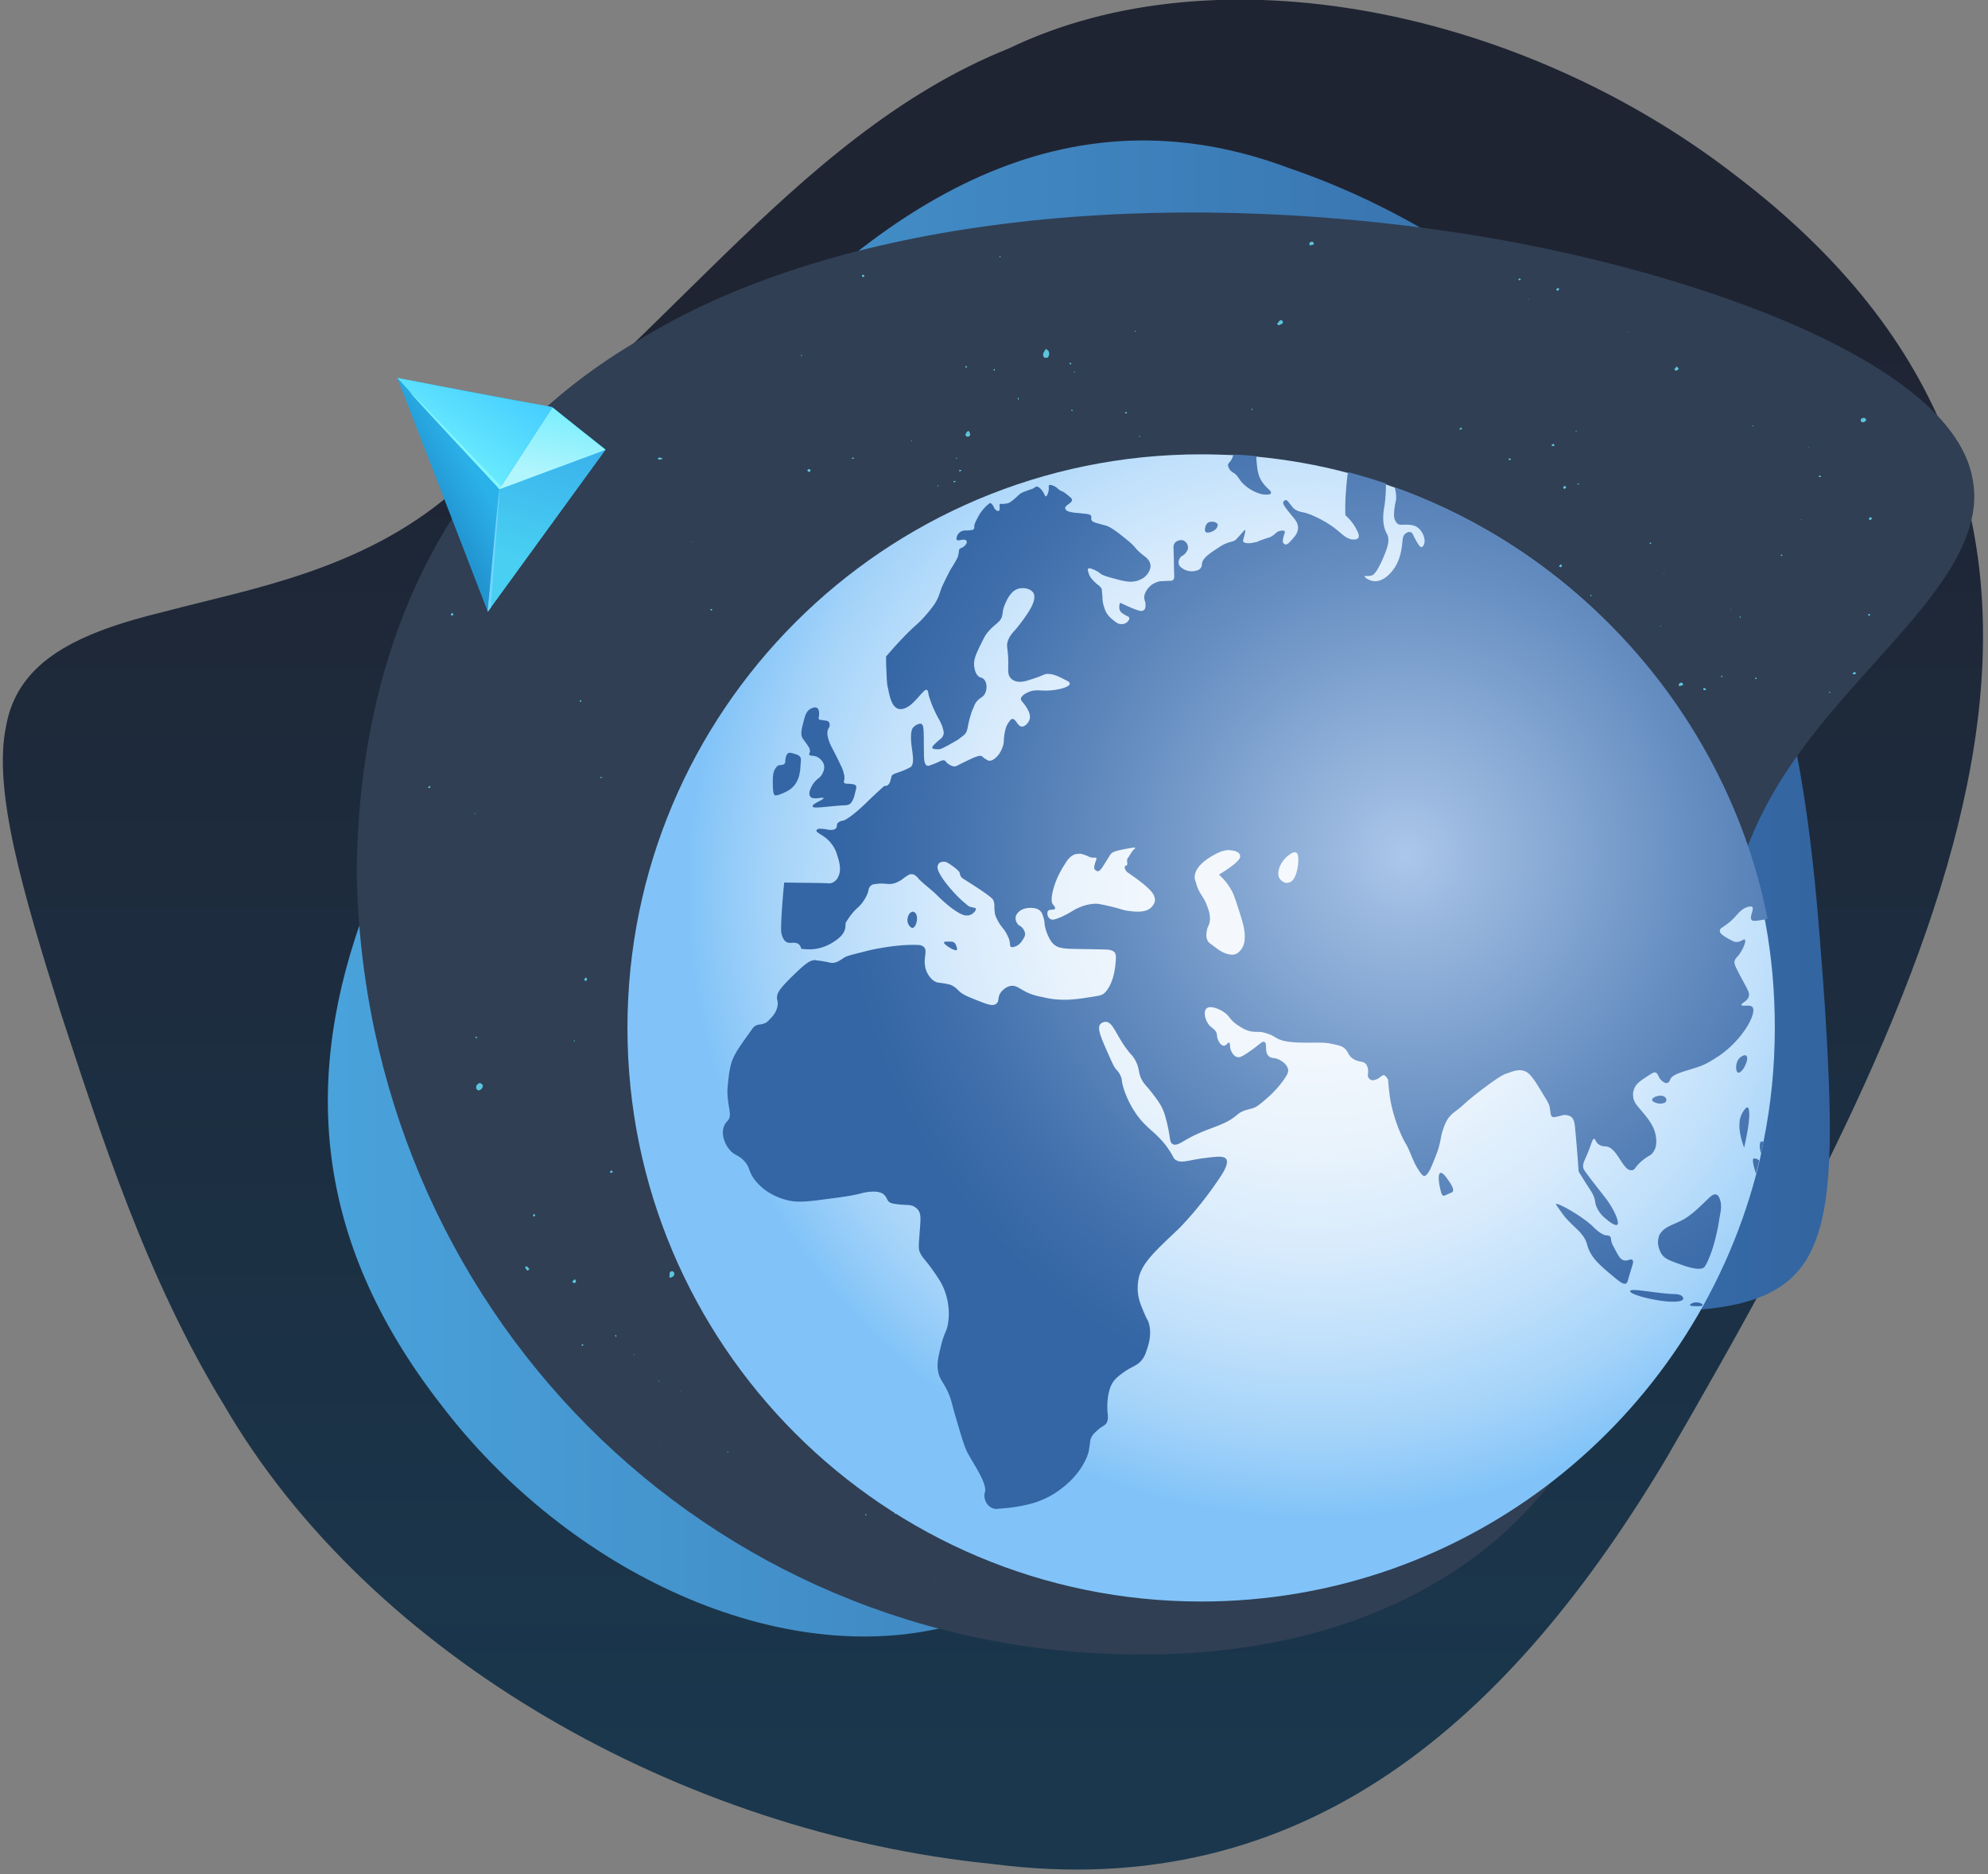 <svg xmlns="http://www.w3.org/2000/svg" xmlns:xlink="http://www.w3.org/1999/xlink" id="Layer_1" x="0" y="0" version="1.1" viewBox="86 53 525 495" xml:space="preserve"><rect x="86" y="53" width="525" height="495" fill="#808080" stroke="none"/><defs><path id="reuse-1" d="M268.8 196.1l-.2.2s0-.1.1-.1c0 0 .1 0 .1-.1zm256.6 8.4l.1-.1v.2zm-306.3 6.1v.1h-.1zm237.2.2v-.1h.1zm36.7 1.4l-.1-.1h.2zm50 1.8l.1-.1v.2zm-46.6 2.3v.2h-.1zm28.2 2l-.2.1.1-.2zm-78.3 132.4l.1.1h-.2zm-6.1-60.4l-.1.1v-.2zm-90.9 18.1c-.1.1-.1.1-.2.1l-.1-.1h.3zm12.9-163.2c.9.5.9 1 .8 1.6-.1.4-.3.7-.8.7s-.8-.5-.7-1c.1-.4.4-.8.7-1.3zm-20.5 21.6c.2.3.4.4.4.6.1.4.1.8-.4.9h-.4c-.4-.3-.3-.6-.1-1l.5-.5zm26.8-17.6c0-.1.1-.3.1-.4.1.1.2.1.3.2 0 0 0 .2-.1.2h-.3zm-19.9 1.7c-.1 0-.2-.1-.2-.1 0-.1.1-.2.1-.3 0 0 .2 0 .2.1 0 0 0 .2-.1.3zm20.3 10.5c0-.1.1-.1.1-.2.1.1.2.1.3.2-.1 0-.1.1-.2.1-.1-.1-.1-.1-.2-.1zm-35.4 20l.2-.2.1.1c0 .1-.1.1-.3.1zm21.3-22.9v-.4h.2v.4h-.2zm-28.1 11l-.1-.1c0-.1.1-.1.1-.1l.1.1-.1.1zm14.3-19.8c.1 0 .3.1.3.1 0 .1 0 .2-.1.3-.1 0-.2 0-.2-.1v-.3zm28.6 1.7c0-.1 0-.2.1-.2h.2c-.1.1-.2.1-.3.2zm-32.8 92.3c.1-1 .5-1.3 1-1.4.4-.1.8 0 .9.4.2.4-.1 1-.6 1.1-.3 0-.7-.1-1.3-.1zm28.4 8.9c.2-.3.2-.5.4-.7.3-.2.7-.4 1-.1.1.1.2.3.2.4-.1.5-.5.5-.8.5-.3.1-.4 0-.8-.1zm-27.6-16.4c-.1 0-.3 0-.4.1v-.4s.2-.1.2 0c.1.1.2.2.2.3zm10.3 17.2v.2h-.3v-.2h.3zm.5-22.8h-.2v-.3c.1 0 .2 0 .2.1v.2zm33.5 22.9c-.1 0-.2 0-.2-.1v-.1l.2.2zm-29.9-9c-.1.1-.2.1-.4.2 0-.1-.1-.2-.1-.2.1-.1.2-.1.3-.2.1 0 .1.1.2.2zm22.2 20.4v.2c-.1 0-.1 0-.2-.1v-.2c.1 0 .1.1.2.1zm-24.1-4.2c0-.1-.1-.3 0-.3 0-.1.2-.1.3-.1 0 .1.1.2 0 .2-.1.1-.2.2-.3.2zm-11-26.4c-.1 0-.2.1-.2 0v-.2c0 .1.1.2.2.2zm52.1 118.4c-.1 0-.1.1-.2.1 0-.1-.1-.1-.1-.2l.1-.1c.1.1.2.1.2.2zm44.3-63.8h-.2v-.1zm-179.3-2.1l.1.2-.1-.1zm-18.5 41c0 .1.1.1.1.2h-.3c.1-.1.1-.2.2-.2zm206.9-41.3h-.2v-.1zm77.9-1.3l-.1-.1c.1 0 .1-.1.1-.1l.1.1-.1.1zm-103.8 77.2l-.1-.1.1-.1.1.1-.1.1zm19.1 3c0 .1.1.1.1.2-.1 0-.1.1-.2.1s-.1-.1-.1-.1l.2-.2zm27.7 10.2h-.2l.1-.1zm13.9.2zM349.3 377c-.1 0-.1.1-.2.1 0-.1-.1-.1-.1-.2s.1-.1.1-.1l.2.2zm42.4-100.1l-.1.1-.1-.1.1-.1s0 .1.1.1zm60.6 28.8l-.1.1h.1zm-.7 75v.1h-.1zm6.8 3.9c-.1.1-.1.2-.2.2l-.1-.1c.1-.1.2-.1.3-.1zm86.7-110h-.2v-.1zM430.4 387.7v-.2.2zm0 0l-.1.1.1-.1zm6.8 3.6l.2-.1-.1.2zm-97.6 1.3c.1.1.1.1.1.2l-.1.1v-.3zM211.4 268l-.1-.2h.2zm276.4-5.5c0 .1.1.1.1.2-.1 0-.1.1-.2.1l-.1-.1c.1-.2.2-.2.2-.2zM315.1 409.1l.1-.1-.2.1zm-.1 0zm-61.6 1.6l.1.2-.2-.1zm246.3 1.6v-.1h.1zm-195.8-89.5l-.1-.2h.2zm140.2-12c-.1 0-.1.1-.2.1l-.1-.1c.1 0 .1-.1.2-.1 0-.1.1 0 .1.1zM199.3 261c-.1 0-.2.1-.3.1.1-.1.1-.2.2-.3l.1.2zm66.4 159.4l.1-.1v.2zm54.6.2l.1-.1h-.1z" class="st3_8"/><path id="reuse-0" d="M489.4 238.1c.2 0 .3-.1.5-.1.2.1.5.3.7.4-.1.1-.2.4-.2.3-.3-.1-.5-.1-.8-.3-.1.1-.1-.2-.2-.3zm-2.4-30.5c-.2.1-.4.1-.6.2l-.2-.4c.2-.1.4-.2.6-.2.1 0 .1.2.2.4zm-41.5 115c.3.2.5.3.5.4.1.3-.3.6-.6.5-.1 0-.3-.2-.2-.3.1-.3.2-.5.3-.6zm-204.9-10.5c-.1-.2-.3-.3-.3-.4.1-.2.3-.3.4-.5.1.1.4.4.3.4 0 .3-.2.4-.4.5zm271.5-35.8l-.3.3c-.1-.1-.2-.3-.3-.4.1-.1.3-.2.4-.1.1-.1.2.1.2.2zm-160.5 81.4c-.2-.1-.3-.2-.4-.3.1-.2.3-.3.4-.4l.3.2c0 .2-.1.4-.3.5zm-3.8-69.5c-.2.1-.4.2-.6.2 0-.1-.1-.3-.1-.4.1-.1.2-.2.4-.2.1 0 .2.2.3.4zm142.8-73.7c-.4.1-.6.2-.9.2-.1 0-.2-.4-.2-.5.1-.2.4-.3.5-.3.2 0 .3.2.6.6zm-67.2 135.6c.2.1.2.2.3.3l-.5.5c-.1-.1-.2-.3-.2-.3.1-.2.2-.3.4-.5zm15.1-59.1c.2.1.4.2.5.3.1.1-.1.4-.2.5h-.2c-.1-.2-.2-.3-.2-.5 0 0 .1-.2.1-.3zm-71.2 54.8c-.4.2-.6.3-.9.3-.1 0-.3-.2-.3-.2 0-.1.1-.3.2-.3.3-.1.4 0 1 .2zM360.9 456c-.1-.2-.3-.4-.3-.4.1-.2.3-.3.5-.4.1.1.2.3.2.4 0 .2-.2.3-.4.4zm93.5-209.1c-.4.2-.6.4-.9.4-.1 0-.3-.4-.3-.5.1-.2.3-.3.5-.3s.4.2.7.4zm-45.8-28.8c.1.2.3.3.3.4 0 .4-.3.5-.6.4-.1 0-.2-.3-.1-.4 0-.1.2-.2.4-.4zm-74.5 112.8c-.2.1-.3.3-.5.4 0 0-.2-.1-.3-.2l.4-.4c.1-.1.3.1.4.2zM314 126.2c-.2-.1-.3-.2-.4-.3.1-.1.2-.3.3-.3.1 0 .3.1.4.1-.1.1-.2.3-.3.5zm114.6 172.4c.1.3.3.6.3.7-.2.2-.5.3-.7.4l-.2-.3c.2-.3.4-.5.6-.8zm-174.8 14.9c-.1.1-.3.2-.5.4-.1-.2-.2-.3-.3-.5.2-.1.3-.2.5-.3.2.1.2.2.3.4zm322.3-82.6c-.2.1-.4.2-.6.2-.1 0-.2-.2-.2-.3.2-.1.3-.2.5-.3.1 0 .2.2.3.4zM470.4 370.8c0 .1.2.3.1.4s-.2.1-.3.2c0-.1-.1-.3-.1-.4 0-.1.2-.1.3-.2zm-17.2-61.4c-.1.4 0 .7-.2.9-.1.2-.4-.2-.3-.5.1-.1.3-.2.5-.4zm58.1-27.1c-.1-.1-.2-.2-.2-.3.2-.1.3-.2.5-.3 0 .1.1.3.1.4-.2.1-.3.2-.4.2zm-83.5 37.6c0-.1-.1-.3-.1-.4.1-.1.2-.1.4-.2 0 .1.1.3.1.4 0 .1-.2.1-.4.2zm50.9-42.9c-.2 0-.4.1-.6.1-.1 0-.1-.2-.1-.4.2-.1.4-.1.6-.2-.1.1 0 .3.1.5zm-20.3-15.1c0 .2 0 .3-.1.4-.1.2-.3.3-.5.4 0 0-.3-.2-.2-.3.1-.2.2-.4.4-.5h.4zm37.8 113.6l.3.3c-.1.1-.3.2-.4.3-.1-.1-.2-.3-.1-.4-.1-.1.1-.1.2-.2zm.3-204.8c-.2.1-.4.1-.6.1l-.1-.3c.2-.1.4-.2.5-.3 0 .1.1.3.2.5zm.9-40.9c-.2-.1-.3-.2-.4-.2.1-.2.2-.4.4-.5l.4.2c-.2.2-.3.3-.4.5zm82.4 59.8c.2.1.3.1.5.2-.1.2-.1.4-.3.5l-.4-.1c0-.2.1-.4.2-.6zm-66.7 52.6v-.4l.2-.1c.1.1.1.2.2.3-.2.1-.3.2-.4.2zm-28.6-2.9c-.1.1-.1.3-.2.4-.1.1-.2.1-.3.1v-.6c0-.1.2-.2.3-.2 0 .1.1.2.2.3zm28.3 43.5c.1.1.1.2.2.4-.1 0-.3.1-.4.1-.1 0-.1-.2-.1-.3 0-.1.2-.2.3-.2zm-103.3-82.9l.2.2c-.1.1-.2.1-.4.2 0 0-.1-.1-.2-.1.2-.1.3-.2.4-.3zm-12.6 168.2c-.1.1-.1.3-.2.4-.1 0-.3-.1-.4-.1.1-.1.1-.3.2-.4.1 0 .3.1.4.1zM487 126.8c.1-.1.2-.2.3-.2.1 0 .2.1.3.2-.1.1-.2.2-.3.2-.1 0-.2-.1-.3-.2zM357.5 439.1c.1.1.2.2.2.3-.1.1-.2.1-.4.2 0 0-.1-.1-.2-.1l.4-.4zm140.7-236.3c-.2-.1-.3-.1-.5-.2.2-.2.3-.4.5-.5.1.1.3.2.2.3 0 .2-.1.3-.2.4zM349 310.8l-.3.3c-.1-.1-.1-.2-.2-.4 0 0 .1-.1.2-.1s.2.1.3.2zm97 126c.1 0 .2-.1.3-.1 0 .1.1.2.1.2-.1.1-.2.1-.3.1-.1-.1-.1-.1-.1-.2zm-198.2-74.2c-.2.1-.4.1-.6.2 0-.1-.1-.3 0-.4s.2-.2.4-.2c0 .1.1.2.2.4zm191.3-.9h-.4c0-.1.1-.2.1-.2h.4c-.1.1-.1.1-.1.2zm-73.6-1.2c-.1.1-.2.2-.2.3-.1-.1-.1-.2-.2-.3l.1-.2c.1 0 .2.1.3.2zm58.6 68.4l-.3.3c-.1-.1-.2-.3-.3-.4.1-.1.3-.1.4-.2.1 0 .2.1.2.3zm43.2-220.4c-.1.1-.3.1-.4.2 0-.1-.2-.3-.1-.4.1-.1.3-.1.4-.1 0 0 .1.2.1.3zm-91.8 149.2c.2.2.2.3.3.4-.2.1-.3.2-.5.4 0-.1-.1-.2-.1-.2.1-.2.2-.3.3-.6zM444.8 257c-.1.1-.2.2-.3.2-.1-.1-.1-.2-.2-.3 0 0 .1-.1.2-.1.1.1.2.1.3.2zm22.5 71.1c-.1.1-.3.1-.4.2 0-.1-.1-.3-.1-.4.1 0 .3-.1.4-.1 0 0 0 .2.1.3zm-204.2 28.3c.1.1.2.1.3.2-.1.1-.2.2-.4.2 0 0-.2-.1-.1-.1 0-.1.1-.2.2-.3zm86.4 65.9c0 .1.2.3.1.4s-.3.1-.4.2c0-.1-.1-.3-.1-.3.1-.2.3-.2.4-.3zm35-.5c-.1 0-.3.1-.4.1s-.2-.3-.1-.3c.1-.1.2-.1.4-.2.1.2.1.3.1.4zm53.2-133c.1.1.2.2.2.3 0 .1-.2.2-.3.2 0-.1-.1-.1-.1-.2s.1-.2.2-.3zm3.6 18.1c.2.1.3.2.4.2-.1.2-.2.3-.3.4-.1 0-.2-.1-.4-.2.1 0 .2-.2.3-.4zm-55.6 113.9c-.2.1-.3.1-.5.2 0-.1-.1-.3-.1-.4.1-.1.3-.2.4-.3.1.1.1.3.2.5zm101.4-1.1c-.2 0-.4.1-.5.1s-.1-.2-.2-.4c.2-.1.4-.1.5-.2.1.1.2.2.2.5zM205.7 215.5h-.6c0-.1 0-.3.1-.4.1-.1.3-.1.4-.1 0 .2 0 .3.1.5zm230.4 98.8c.1.2.2.2.3.3-.2.1-.3.2-.5.3l-.1-.1c.1-.2.2-.3.3-.5zm-196.1 94c-.1.1-.2.1-.3.2 0-.1-.1-.2-.1-.3.1 0 .2-.1.4-.1v.2zm162-.4c-.1 0-.3.1-.4.1 0-.1-.1-.3-.1-.3.1-.1.2-.1.4-.2.1.2.1.3.1.4zM212 327c-.1.1-.2.2-.3.2 0-.1-.1-.2-.1-.3 0 0 .1-.1.2-.1 0 .1.1.2.2.2zm121.8-1.9h-.4c0-.1.1-.2.1-.2h.4s-.1.1-.1.2zm138-159.2l.3.3c-.2.1-.3.2-.5.3l-.2-.1c.2-.1.3-.3.4-.5zm-81.2 105.7c-.1.1-.2.1-.4.2 0-.1-.1-.3-.1-.3.1-.1.2-.1.3-.2.2 0 .2.1.2.3zm-132.1 22.3c-.2.2-.3.4-.4.4s-.3-.1-.4-.1c.2-.2.3-.4.5-.6l.3.3zm232.3-73.5c-.1.1-.1.3-.2.4-.1-.1-.3-.1-.4-.2 0-.1.1-.3.1-.4.3.1.4.1.5.2zM328.9 345.7c-.1-.2-.2-.3-.2-.4.1-.1.3-.2.4-.3 0 0 .1.1.1.2s-.2.3-.3.5zm160.4-123.4c-.1.1-.1.2-.2.3-.1-.1-.1-.2-.2-.3.1-.1.2-.2.3-.2.1.1.1.2.1.2zm-180.9 49.8c-.2.1-.3.2-.5.3-.1 0-.2-.2-.2-.2l.4-.4c.1 0 .2.1.3.3zm91.9.3c.2-.3.3-.8.5-.9s.8.2.9.4c.1.3-.2.9-.4.9-.3 0-.7-.3-1-.4zm0-4c.1-.2.1-.4.3-.5.1-.1.4.1.4.2s-.1.4-.2.5c-.2 0-.4-.1-.5-.2zm41.6 28.7c-.1.1-.3.1-.4.2 0-.1-.1-.3-.1-.4.1 0 .3-.1.4-.1 0 0 .1.2.1.3zm48.6-71c-.2-.4.8-1.4 1.3-1.2.3.1.5.9.1 1.3-.5.4-1.3.2-1.4-.1zM243 173.4c-.1-.1-.2-.1-.3-.2.1-.1.2-.2.3-.2 0 0 .1.1.2.1-.1 0-.1.2-.2.3zm18 .7c-.4.2-.6.3-.9.3-.1 0-.3-.2-.3-.2 0-.1.1-.3.2-.3.3-.1.4.1 1 .2zm44.9 53.7h-.6c0-.1 0-.3.1-.3.1-.1.2-.1.4-.2 0 .2 0 .3.1.5zm72.4 45.1l.3-.3c.1.1.1.2.2.3l-.1.2c-.1-.1-.2-.2-.4-.2zM487 228.8c-.1.1-.1.3-.2.4-.1 0-.3-.1-.4-.1.1-.1.1-.3.2-.3.1-.2.2-.1.4 0zM273.6 397.4c-.2.1-.4.1-.5.2 0-.1-.1-.3-.1-.4l.3-.3c.1.1.2.3.3.5zm167.2-95.5c-.1-.1-.2-.2-.2-.3.2-.1.3-.2.5-.3 0 .1.2.3.1.4-.1.2-.3.2-.4.2zm-51.1-70.7c-.1-.1-.1-.2-.2-.4.2-.1.4-.2.5-.2 0 .1.1.3 0 .4 0 .1-.2.1-.3.2zm95.3-57c-.1.1-.1.3-.2.3s-.2-.1-.4-.1c.1-.1.1-.3.2-.3s.3.1.4.1zm-65.8 163.1v-.4s.1-.1.2-.1c.1.1.1.2.2.2-.2.2-.3.3-.4.3zm-143.7-24c-.1.1-.1.3-.2.4-.1 0-.3-.1-.4-.1.1-.1.1-.3.2-.4.1 0 .2.1.4.1zM503 180.9c-.1 0-.3 0-.4.1v-.2c.1 0 .3 0 .4-.1v.2zm-48.2 155.2c.1.1.3.1.3.2s-.1.3-.1.4c-.1-.1-.3-.1-.4-.2.1-.2.1-.3.2-.4zm-117.4 45c-.1.1-.1.3-.2.4-.1 0-.3-.1-.4-.2.1-.1.1-.3.2-.4.1 0 .3.2.4.2zm114.2-2.2c-.1.1-.1.3-.2.4-.1 0-.2-.1-.4-.1.1-.1.1-.3.2-.4.1-.1.2 0 .4.1zm-9.2-43.5c-.1.1-.2.1-.3.2 0-.1-.1-.3-.1-.4s.2-.1.3-.2c0 .2 0 .3.1.4zm-62-100.7l.2.2c-.1.1-.2.1-.3.2 0 0-.1-.1-.2-.1l.3-.3zm29.1 80.7c-.1-.1-.2-.1-.3-.2.1-.1.2-.2.3-.2 0 0 .1.1.2.1-.1.1-.2.2-.2.3zM268 277.3c-.2.1-.3.3-.4.3s-.2-.1-.3-.2l.4-.4c0 .1.1.2.3.3zM255.9 335c.1 0 .1.1.2.1l-.3.3-.1-.1c0-.2.1-.2.2-.3zm223.5 40.8l-.3.6s-.2 0-.3-.1c0-.1 0-.2.1-.2.1-.1.3-.2.5-.3zM373 332.3c-.1.1-.1.3-.2.4-.1 0-.2-.1-.4-.1.1-.1.1-.3.2-.4s.3 0 .4.1zm98.3-141c-.2.1-.3.3-.5.3-.1 0-.2-.3-.3-.4.2-.1.4-.2.6-.2 0-.1.1.1.2.3zm-231.9 47.1c-.1-.1-.2-.1-.3-.2 0-.1.1-.1.1-.2h.3c0 .1-.1.3-.1.4zm101.6.1c-.1 0-.2.1-.3.1v-.2c.1 0 .2-.1.3-.1v.2zm87.3 92.6l-.2.4c-.2 0-.3-.1-.5-.2.1-.1.1-.3.2-.3s.3.1.5.1zM314.7 453.2h-.2c0-.1.1-.2.1-.3l.1.1c.1 0 .1.1 0 .2zM429.6 324c0 .1.1.3.1.3-.1.1-.2.1-.4.2 0-.1-.1-.3-.1-.4s.2-.1.4-.1zm42.5 50.9s-.1.1-.1.2l-.2-.2c.1 0 .1-.1.2-.1l.1.1zm-50.4-134.2c-.1-.1-.2-.1-.2-.2 0 0 0-.2.1-.2h.3c0 .1-.1.3-.2.4zm100-44v-.3l.2-.1c.1.1.1.2.2.2-.2.1-.3.1-.4.2zM227.3 374.1c-.1.1-.2.1-.4.2 0-.1-.1-.3-.1-.4.1-.1.2-.2.3-.2.1.1.2.2.2.4zM448.4 281c-.1.1-.1.3-.2.3s-.3-.1-.4-.1c.1-.1.1-.3.2-.3s.3.1.4.1zm20.7 24.5c0-.1-.1-.3-.1-.4s.2-.1.4-.2c0 .1.1.3.1.4-.1.1-.2.1-.4.2zm-173.2 8.7c-.1.1-.2.2-.2.3-.1-.1-.1-.2-.2-.3l.3-.3c0 .2 0 .2.1.3zm70.8 5.8c0 .1.1.1.1.2-.1.1-.2.1-.3.2l-.1-.1c.1-.2.2-.2.3-.3zm127-77.5c-.1.2-.2.4-.3.4-.2 0-.4-.1-.5-.2.1-.1.1-.3.2-.3.2 0 .4.1.6.1zm-179.8 87.7v.2h-.2v-.3c.1 0 .2.1.2.1zm189.7 3.4c.1 0 .1 0 .2-.1 0 .1 0 .2.1.2h-.2c-.1 0-.1-.1-.1-.1zm-18.7 2.6c-.1 0-.1 0-.2-.1.1-.1.1-.2.2-.2 0 .1.1.1.1.2 0 0-.1 0-.1.1zM350.2 120.8c0 .1-.1.1-.1.2 0-.1-.1-.1-.1-.2s.1-.1.1-.2c0 0 .1.1.1.2zm37.5 220.6h.1l-.1.2zm-111.6.3c-.1 0-.2.1-.3.1 0 0 0-.1-.1-.2.2.1.3.1.4.1zm11.2-.1c.1 0 .1.1.2.1-.1.1-.2.1-.3.2 0-.1-.1-.1-.1-.2.1 0 .2-.1.2-.1zm109.2 3.3c-.1 0-.2.1-.3.1v-.4s.1-.1.2-.1c0 .2 0 .3.1.4zm88.8.6v.2c-.1 0-.1 0-.2.1v-.3c.1-.1.1 0 .2 0zm-228 .8l-.1.1v-.3c0 .1 0 .2.1.2zm213.5.2c-.1.1-.2.2-.3.2-.1 0-.2-.1-.3-.2.1-.1.2-.2.3-.2.1 0 .2.1.3.2zm-8.8 1.4c0 .1 0 .2-.1.2s-.1 0-.2-.1c0-.1 0-.2.1-.2.1.1.2.1.2.1zm-29.3.5l.2-.1v.2zm-2.6 1.1c.1 0 .2 0 .2.1s0 .1-.1.2c-.1 0-.2 0-.2-.1 0 0 .1-.1.1-.2zm17.3 2.8c0 .1 0 .1-.1.2-.1-.1-.2-.1-.2-.2 0 0 .1-.1.1-.2l.2.2zm-102.4.4l.2-.1v.2zm-75 4.4c-.1 0-.2-.1-.2-.1.1-.1.1-.2.2-.4.1 0 .2.1.2.1-.1.2-.1.3-.2.4zm115.9-216.5h-.1s0-.1-.1-.2h.3c-.1.1-.1.2-.1.2zm130.1.1v-.1l.2.1zM414.8 357.4s0 .1-.1.1-.1 0-.2-.1c0 0 0-.1.1-.1 0 .1.1.1.2.1zm-6.1 2.9c0-.1-.1-.1-.1-.2.1 0 .2-.1.2-.1v.2c0 .1-.1.1-.1.1zm39.6 5.1h-.1v-.2zm-14.5 3.9v.2c-.1 0-.1 0-.2.1v-.3h.2zm-133.7 3.6c-.1 0-.1 0-.2.1 0-.1.1-.2.1-.3.1.1.1.1.1.2zm33 6c-.1.1-.1.2-.2.3l-.1-.1c0-.1.1-.2.2-.3l.1.1zm11.7 4.8c0-.1-.1-.1-.1-.2.1 0 .2-.1.2-.1v.2c.1 0 0 .1-.1.1zM416.6 161c.1 0 .1 0 .2.1-.1.1-.2.1-.2.2l-.1-.1c0-.1.1-.1.1-.2zm-33 1.1c-.1.1-.3.1-.4.1 0 0-.1-.1-.1-.2.1-.1.3-.1.4-.2 0 .1 0 .3.1.3zm61.3 229.3h.1v.2h-.3c.1-.1.2-.1.2-.2zm104.2-225.9c-.1 0-.1.1-.2.1l-.1-.1c.1 0 .1-.1.2-.1l.1.1zm-47 1.4s0-.1.1-.1h.2s0 .1-.1.1h-.2zm-115.3 1.4s0-.1.1-.1h.2s0 .1-.1.1c-.1.1-.1 0-.2 0zm8.3 231.5v.1h-.1zm-15.2 1v.1l-.2-.1zm-131.1 5.1l-.2.2c0-.1-.1-.2-.1-.4 0 0 .1-.1.1-.2 0 .2.1.3.2.4zm62.3-231.7c0-.1-.1-.1-.1-.2.1-.1.2-.1.4-.1 0 0 .1.1.1.2-.2 0-.3 0-.4.1zm-4.4 232.5c-.1 0-.1 0-.2-.1.1-.1.1-.2.2-.2 0 .1.1.1.1.2 0 0-.1 0-.1.1zm142.5.4c-.1 0-.1.1-.2.1l-.1-.1c.1-.1.2 0 .3 0zM339.4 177.5c0-.1-.1-.1-.1-.2.1-.1.2-.1.4-.2 0 0 .1.1.1.2-.1.1-.2.1-.4.2zm-44 231.1c0 .1 0 .1-.1.2l-.2-.2.1-.1c.1 0 .2 0 .2.1zm271.5-229.8c-.1.1-.2.2-.3.2s-.2-.1-.3-.2l.1-.1c.2-.1.3 0 .5.1zm-229.1 1.4c.1-.1.2-.1.4-.2 0 0 .1.1.1.2-.1.1-.2.1-.4.2 0 0 0-.2-.1-.2zm-20.9 235.9c-.1 0-.1.1-.2.1 0-.1-.1-.2-.1-.4 0 0 .1-.1.2-.1 0 .2.1.3.1.4zm78.4 0c0-.1-.1-.1-.1-.2.1 0 .1-.1.2-.1v.2c0 .1 0 .1-.1.1zM260 418c0-.1-.1-.2-.1-.3 0 0 .1 0 .1-.1v.4zm92.2-229.7c0 .1-.1.1-.1.2-.1-.1-.2-.1-.3-.2.1 0 .1-.1.2-.1s.1.1.2.1zm56.2 229.2c0 .1-.1.1-.1.2-.1-.1-.2-.1-.2-.2.1 0 .1-.1.2-.1l.1.1zm18 4.4c0 .1-.1.1-.1.2v-.3l.1.1zm-14.6 3.2c-.1 0-.2.1-.3.1v-.4s.1-.1.2-.1c0 .1 0 .3.1.4zm83.3.3c0 .1 0 .1-.1.2l-.2-.2.1-.1c.1 0 .2 0 .2.1zM384.4 427c0 .1 0 .1-.1.2-.1 0-.1 0-.2-.1 0-.1 0-.2.1-.2 0 0 .1 0 .2.1zm92.4 3.8c0 .1.1.3.1.4 0 0-.1.1-.2.1 0-.1-.1-.3-.1-.4.1 0 .2 0 .2-.1zm-84.9 5.5l.1-.2.1.2zm73.6 1.9l-.1.1v-.3c.1.1.1.2.1.2zm-111.7.7c0-.1-.1-.2 0-.2h.1s0 .1-.1.2zm23.9.1c0-.1-.1-.1-.1-.2.1 0 .2-.1.3-.1 0 .1.1.2 0 .2 0 .1-.1.1-.2.1zm64.3-.6s0 .1-.1.1c0-.1-.1-.1-.1-.2.1.1.2.1.2.1zm114.7-238.7c-.1.1-.2.1-.3.1 0 0-.1-.1-.1-.2.1 0 .2-.1.3-.1 0 .1.1.2.1.2zM435.5 450.3l.2.1h-.2zm11.9 2.2c0 .1-.1.1-.1.2-.1-.1-.1-.2-.2-.3l.1-.1c.1.1.2.1.2.2zm34.2-246.2c.1 0 .1 0 .2-.1v.3h-.2v-.2zM440.5 463c.1 0 .2 0 .2.1s0 .1-.1.2c-.1 0-.1 0-.2-.1.1-.1.1-.1.1-.2zM506 210.2c.1 0 .1-.1.2-.1 0 .1 0 .2.1.3h-.2c-.1-.1-.1-.2-.1-.2zm-122.6 254h.1v.2h-.2s.1-.1.1-.2zm-31.6 2.9l-.2-.1h.2zm53.2.2l-.1.1c-.1-.1-.1-.2-.1-.4l.1-.1c0 .2.1.3.1.4zm-13.2-254.1c-.1 0-.1 0-.2-.1l.2-.2s.1.1.2.1c-.1.1-.1.2-.2.2zm-4 255.5s-.1.1-.1 0c0 0-.1-.1-.1-.2.1 0 .2 0 .3-.1-.1.2-.1.3-.1.3zM273.7 214.2c0-.1-.1-.2-.1-.3h.4l.1.2c-.2 0-.3.1-.4.1zm305.8 1c.1 0 .2.1.4.1-.1.1-.1.2-.2.3-.1 0-.2-.1-.4-.1.1-.1.1-.2.2-.3zm-109 .7c-.1 0-.1.1-.2.1 0-.1-.1-.2-.1-.2h.2s0 .1.1.1zm75.1.2c-.1 0-.1 0-.2-.1l.2-.2c0 .1.1.1.1.2 0 0-.1 0-.1.1zm-48.7 11.7c-.1.1-.2.3-.2.3-.1 0-.3-.1-.4-.2.1-.1.1-.2.2-.2s.2 0 .4.1zm43.6 3.8c.1 0 .2-.1.3-.1 0 0 .1.1.1.2-.1 0-.2.1-.4.1.1 0 .1-.1 0-.2zm-49.4.8c.1.1.1.2 0 .3s-.3 0-.3-.1c-.1-.1.2-.2.3-.2zm12.5-2.1c.2.1.2.5 0 .6-.2.2-.8-.1-.8-.3s.6-.5.8-.3zm5.2-9.1v.2c-.1 0-.2 0-.2-.1s.2-.2.2-.1zm-4.5 2.3c-.1 0-.1-.1-.1-.1 0-.1.2-.1.2-.1 0 .1 0 .2-.1.2zm-51.7 10.2v.2l-.1-.1zm26.5 1.2v.1c-.1 0-.1 0-.2.1v-.3c.1.1.1.1.2.1zm56.8-.1c.2-.1.6.1.6.3 0 .1-.5.3-.6.1a.3.3 0 010-.4zm33.3.9c.1 0 .1 0 .1.1s0 .1-.1.2c-.1 0-.1 0-.1-.1s.1-.2.1-.2zm-88.4 6.4l.2.1h-.2zm19.6 2s0-.1.1-.1h.2s0 .1-.1.1h-.2zm-54.6.8c.1 0 .1 0 .2-.1v.3h-.2v-.2zm51.4 3.5c-.1 0-.1 0-.2.1 0-.1 0-.2-.1-.2h.2c.1 0 .1 0 .1.1zm-68.5 2.3c0 .1-.1.2-.1.2-.1-.1-.2-.2-.2-.4 0 .1.2.1.3.2zm50.4.2c-.1-.1-.2-.1-.3-.2.1 0 .1-.1.2-.1s.2.1.3.1l-.2.2zm-155.5.8l.1-.1.1.1zm128.5 5.4c0-.1-.1-.1-.1-.2.1 0 .2-.1.4-.1l.1.1c-.1.1-.3.1-.4.2zm20.4 3.3c-.1 0-.1 0-.2-.1.1-.1.1-.2.2-.2 0 .1.1.1.1.2 0 0 0 .1-.1.1zm7 .8c-.1 0-.1.1-.2.1 0-.1-.1-.1-.1-.2h.2c.1 0 .1.1.1.1zm-21 .7l.3-.3-.3.3c-.1 0 0 0 0 0zm71.7 7.4c-.1.1-.2.2-.3.2s-.1-.1-.2-.2l.1-.1c.1 0 .3.1.4.1zm13.3-.1c0 .1.1.1.1.2-.1.1-.2.1-.4.2l-.1-.1c.2-.2.3-.3.4-.3zm-70.8 4.8c.1-.1.2-.1.4-.2 0 0 .1.1.1.2-.1.1-.2.1-.4.2 0 0 0-.1-.1-.2zm40.8 4.8c.1 0 .2-.1.4-.1l.1.1c-.1 0-.2.1-.4.1 0 .1 0 0-.1-.1zm-2.6 2.1c-.1-.1-.1-.2-.2-.3.1 0 .2-.1.4-.1 0 0 .1.1.1.2-.1.1-.2.1-.3.2zm.5 3.1l.2.1-.2.1zm-126.6 1.6c-.1 0-.1 0-.2-.1l.2-.2.1.1c0 .1-.1.2-.1.2zm53 .9c0 .1.1.1.1.2s-.1.1-.1.2c-.1-.2 0-.3 0-.4zm45.6 10.7l.2.2c-.1.1-.2.1-.4.2 0 0-.1-.1-.2-.1.1-.2.3-.2.4-.3zm-128.2 3.1c-.1 0-.1.1-.2.1 0-.1-.1-.2-.1-.3h.2c0 .1 0 .2.1.2zm40.6 1.9c-.1 0-.2.1-.2.1v-.1c0-.1 0 0 .2 0zm67.1 2.1l.1-.1.1.2zm-18.3 1.2s0-.1.1-.1h.2s0 .1-.1.1c0 .1-.1 0-.2 0zm35.1.5c0-.1-.1-.2-.1-.3 0 0 .1 0 .2-.1-.1.2-.1.3-.1.4zm-114.2 4.3c-.1.1-.1.2-.2.4-.1-.1-.2-.1-.2-.1 0-.1.1-.2.2-.4.1 0 .2 0 .2.1zm113 1.7c0 .1.1.1.1.2-.1.1-.2.1-.4.2 0 0-.1-.1-.1-.2.2-.1.3-.2.4-.2zm-83.3 3.9c0 .1 0 .1.1.2h-.2s0-.1-.1-.1c0 0 .1-.1.2-.1zm10.3 1.9c0 .1-.1.1-.1.2-.1-.1-.1-.2-.2-.2.1 0 .1-.1.2-.1 0-.1 0 0 .1.1zm1.1 5.8c-.1 0-.1.1-.2.1 0-.1-.1-.2-.1-.3h.2c.1.1.1.2.1.2zm30.5.1c-.1 0-.1.1-.2.1 0-.1 0-.2-.1-.3h.2c.1.1.1.2.1.2zm-64.6 1.4c-.1-.1-.2-.2-.2-.3 0-.1.1-.2.2-.2l.1.1c0 .1 0 .2-.1.4zm117.2-192.9l-.1-.1h.2zm-191.9 14.7c-.1 0-.1.1-.2.1l-.1-.1c.1 0 .1-.1.2-.1 0-.1.1 0 .1.1zM563.6 171v.2l-.1-.1zm-224.8 3c-.1 0-.1.1-.2.1s-.1-.1-.1-.1c.1 0 .1-.1.2-.1 0 0 0 .1.1.1zm222.9 16.2l-.1.1v-.2zm-292.8 6v-.1h-.1z" class="st3_8"/></defs><style>.st3_8{fill:#5bc5dd}</style><linearGradient id="SVGID_1_8" x1="348.22" x2="348.22" y1="1230.12" y2="849.52" gradientTransform="translate(0 -710.4)" gradientUnits="userSpaceOnUse"><stop offset="0" stop-color="#1a374d"/><stop offset="1" stop-color="#1f2433"/></linearGradient><path fill="url(#SVGID_1_8)" fill-rule="evenodd" d="M145.1 424c-20.4-33.3-32.4-71.1-43-103.3-10.2-32.4-18-59.1-14.5-75.9 3.1-17.3 18.9-24.7 42-30.3 22.7-6 51.6-10.8 75.4-31 52.9-33.5 89.2-94.4 147.4-117.7 55.2-26.6 135.2-10.4 191.9 33.5 112.8 85.8 61.7 201.2-18.5 339.3-40.6 67.8-94.6 117.6-177.9 106.7-81.5-8.2-164.1-54.5-202.8-121.3" clip-rule="evenodd"/><linearGradient id="SVGID_2_8" x1="168.05" x2="570.88" y1="-706.08" y2="-706.08" gradientTransform="matrix(1 0 0 -1 0 -418.4)" gradientUnits="userSpaceOnUse"><stop offset="0" stop-color="#4aa3dc"/><stop offset="1" stop-color="#3364a0"/></linearGradient><path fill="url(#SVGID_2_8)" fill-rule="evenodd" d="M554.7 228.3c9.1 30.1 11.2 62.5 13.2 90.1 1.7 27.7 2.7 50.4-2.9 63.4-5.4 13.4-18.4 16.8-36.4 17.5-17.8 1.1-39.9.2-61.1 12.5-45 18.3-82.7 61.3-129.7 70.4-45.5 12.3-101.6-13.8-135.5-58.4-67.8-87.4-9.6-171.9 74.2-269.7 42-47.8 90.8-79 150.2-56.6 58.7 20.1 111.4 70.8 128 130.8" clip-rule="evenodd"/><path fill="#303f54" fill-rule="evenodd" d="M464.9 113.6c39.5 5.4 75.8 16.1 100.8 27.9 25.3 12 39.2 25.1 41.3 38.4 2.4 13.4-6.9 26.9-20.9 42.5-13.7 15.7-32 33.5-40 58.2-21.9 47.6-17.4 103.3-38.3 143.6-18.3 40.8-62 66-120.6 65.8-115 0-205.3-91.9-207-207 .6-57 22.1-109.3 73.9-139.8 50.1-31.3 130.5-40.7 210.8-29.6" clip-rule="evenodd"/><path d="M322.4 452.9c-.4-1-.4-1.7 0-2.3.2-.3.6-.5 1-.2.5.2.7.8.4 1.2-.3.4-.8.8-1.4 1.3zM212.3 341c-.1-.1-.4-.3-.5-.5-.2-.6.3-1.3.9-1.4.3 0 .8.4.8.7-.1.6-.5 1.1-1.2 1.2zm140-23.4c-.5-.9-.3-1.4.1-1.8.3-.3.6-.4 1-.2.4.3.5.9.1 1.2-.4.3-.8.5-1.2.8zm102.1-73.7c-.2-.3-.4-.7-.4-1s.2-.7.5-.9c.2-.1.6-.1.8 0 .2.1.2.5.2.8-.2.6-.3 1.1-1.1 1.1zm-93.2 109.9c0-.9-.1-1.3 0-1.7.1-.2.4-.4.7-.5.2-.1.5 0 .6.1s.2.4.2.6c0 .7-.6.9-1.5 1.5zm155.6-73.5c-.6 0-1.2.1-2.1.1.2-.5.2-.9.4-1 .8-.3 1.3.2 1.7.9zm-108.4 72.6c.1-.5 0-1 .2-1.5.1-.2.6-.3 1-.4.1.3.4.8.3 1-.2.4-.7.8-1 1.1-.2 0-.3-.1-.5-.2zm-87.1-109l.4-2.3c.9-.1 1.1.5 1.3 1.2-.4.3-.8.6-1.7 1.1zM269.6 278c-.4-1.1-.1-1.5.4-1.8.2-.1.5-.1.6 0s.3.5.2.6l-1.2 1.2zM381 310.2c0-.3-.1-.6 0-.7.1-.4.4-.7.8-.6.1 0 .3.1.3.3.2.5-.1.7-.4.9-.1 0-.3 0-.7.1zm-118.1 80.2c-.1-.1-.1-.1-.1-.2 0-1 .1-1.4.7-1.4.2 0 .5.2.5.4.2.7-.3 1-.8 1.2h-.3zm315.9-226.5c-.1.5-1 .8-1.3.4-.1-.1-.1-.3-.1-.4.2-.5.7-.6 1.2-.4.1.1.1.3.2.4zm-92.1 70.3c-.3-.1-.5-.2-.9-.3.5-.7.8-1.3 1.9-.9-.5.5-.8.9-1 1.2zm-.1.1c.1.1.3.1.4.2.2.2.4.5.4.7-.1.2-.4.4-.7.5-.3.1-.6-.1-.8-.1-.2-.8.4-1 .7-1.3zm-30.5 169.2c-.2-.4-.4-.6-.4-.7.1-.3.4-.5.6-.8.2.2.5.5.5.6-.1.3-.4.6-.7.9zm-32.8-265c.3-.3.5-.6.8-.9.1-.1.5.1.6.2.1.2.1.5 0 .6-.3.2-.7.3-1 .5-.2-.1-.3-.2-.4-.4zm-59.4 224.2c.1.1.2.2.3.4.1.5.2.9-.4 1.1-.1 0-.3 0-.4-.1-.4-.4-.2-.8.2-1.2 0-.2.1-.2.3-.2zm26.1-35.5c.3.2.6.4.5.5-.1.3-.2.5-.4.7-.1.1-.4-.1-.6-.2.2-.3.3-.6.5-1zm52.2-34.3c.1.3.2.5.2.7-.1.3-.2.5-.4.7 0 0-.3 0-.4-.1-.3-.3-.3-.7 0-1 .1-.1.3-.2.6-.3zm14.4-52.1c.2.3.6.5.5.7 0 .2-.3.4-.5.6-.1-.2-.4-.4-.4-.7 0-.1.2-.3.4-.6zM431 271c.2.4.4.7.6 1.1 0 0-.2.2-.3.2-.4 0-.8-.5-.7-.9-.1-.2.1-.2.4-.4zm-8.3-11.2c.4 0 .8-.1 1.2-.1 0 0 .1.3.1.4-.1.4-.8.5-1.1.3-.1-.1-.1-.2-.2-.6zm1.8-11.7c.4 0 .8-.1 1.2-.1 0 0 .1.3.1.4-.1.4-.8.5-1.1.3-.1 0-.1-.2-.2-.6zm65-10c-.7.1-1.1-.1-1.3-1 .8 0 1.3.2 1.3 1zm-37.2 67.7c-.1-.2-.2-.5-.1-.7s.4-.4.7-.5c0 0 .3.2.3.3 0 .2-.1.5-.2.6-.2.2-.5.2-.7.3 0-.1 0 0 0 0zm-227.5 81.7c.2 0 .3 0 .4.1l.6.6c-.2.1-.3.3-.5.4-.2-.2-.4-.5-.5-.7-.1-.1-.1-.2 0-.4zM513.7 246c0 .6-.3.7-.7.8-.1 0-.3-.1-.4-.2-.2-.3.2-.8.6-.8.2-.1.4.1.5.2zm15.1-96.2c.2.3.4.4.5.6-.2.2-.4.4-.7.5-.1 0-.3-.2-.4-.4.2-.2.4-.4.6-.7zM433 117.5l-1 .3s-.2-.2-.2-.4c0-.4.5-.6.9-.5.1.1.1.3.3.6zm8.2 286.9c-.2-.4-.4-.6-.4-.7.1-.2.4-.4.6-.6.1.2.4.4.3.5.1.3-.2.5-.5.8zm-170.1-136c-.5.2-.8.3-1.1.5-.1-.1-.2-.3-.2-.4l.6-.6c.2-.1.4.2.7.5zm259.4-34.5l-1 .3s-.2-.3-.1-.4c.1-.4.6-.6.9-.4 0 0 0 .2.2.5zm-71.7 144.5c-.2.2-.4.4-.6.4-.1 0-.4-.3-.4-.4 0-.2.3-.4.4-.4.2 0 .3.3.6.4zm13.6-144.8c-.9.3-1.2.6-1.4.5-.2-.1-.3-.4-.5-.6.3-.1.5-.2.8-.2.3 0 .5.1 1.1.3zm-176.5 31.7l.4.4c-.2.2-.3.4-.5.6-.1-.1-.4-.3-.4-.4.1-.3.3-.4.5-.6zm-58.8 126.2c.3-.2.5-.4.7-.6.1.2.3.3.3.5s-.2.4-.4.5c-.1 0-.3-.2-.6-.4zm109.8-8.3c-.2.1-.3.3-.5.4-.1-.2-.2-.3-.4-.5.2-.1.3-.3.5-.3.1 0 .2.2.4.4zm-47.2-205.5c-.2-.2-.3-.3-.5-.4.1-.2.3-.4.4-.4s.3.2.5.3c-.1.1-.2.3-.4.5zM431 331.1c-.5.3-.7.5-.9.5-.1 0-.3-.3-.3-.4 0-.2.3-.3.4-.4.3 0 .5.1.8.3zM502.5 214c.3-.2.4-.4.6-.4.1 0 .3.2.5.4-.2.1-.3.3-.5.4-.1-.1-.3-.3-.6-.4zM333.3 346.2c-.3-.3-.5-.4-.5-.6s.2-.4.3-.5c.1-.1.5.1.5.2 0 .3-.1.5-.3.9zm17.6 55.1c-.2.2-.4.4-.6.4-.1 0-.3-.2-.4-.4.2-.1.3-.4.5-.4.1 0 .3.3.5.4zm-96.4-80.5c-.2.1-.5.3-.7.4l-.2-.3c.2-.2.4-.4.6-.5.1 0 .1.2.3.4zm77.4-61.2c-.2-.2-.3-.3-.5-.3l.6-.6c.1.1.4.3.4.4-.1.2-.3.3-.5.5zm105.8 85.7c-.2-.3-.4-.5-.3-.7s.3-.4.5-.6c.1.2.3.3.3.5 0 .3-.2.4-.5.8zm34.2-.7c-.2-.4-.3-.6-.3-.8 0-.2.2-.4.4-.5.1 0 .4.2.4.3 0 .3-.2.5-.5 1zm27.7-162.8c-.2.1-.4.3-.5.3s-.2-.3-.3-.5c.2-.1.4-.2.6-.2 0 0 .1.3.2.4zm-37 36c.2-.7.6-.8 1.3-.4-.5.2-.9.3-1.3.4zm3.9 220.8c-.1-.3-.3-.5-.2-.6.1-.2.3-.3.5-.4.1.2.3.4.3.5-.1.2-.4.3-.6.5z" class="st3_8"/><use class="st3_8" xlink:href="#reuse-0"/><use class="st3_8" xlink:href="#reuse-1"/><path d="M199.2 260.9l.3-.3c.3.3.1.4-.1.5l-.2-.2zm121.1 159.6l-.1.2.1-.1zm-75.4-162.1c-.1 0-.1.1-.2.1s-.1-.1-.1-.2c.1 0 .1-.1.2-.1 0 0 .1.1.1.2zm15.7 176.2l-.1.1v-.1zm168.2 0l-.1.1v-.1zM285.9 255l-.2.1v-.2zm-7.6 181.6l-.1.1c0-.1-.1-.1-.1-.2l.1-.1c0 .1.1.1.1.2zm197 .9l.2-.1v.2zm-11.7-185.4l-.1.1v-.1zm-131.7 71.1v-.1h.1zm4.3 127.6h.1v.1zm11.9 0h.1v.1zm10.1-108.2v.1h-.1zm132-97.5l-.1-.2.2.1zm-25.6 209.1l-.1.1-.1-.1.1-.1s0 .1.1.1zm-.3 3.3h.2l-.1.1zm42.5-216.8l.1-.1v.2zm-95.7 76.1v.2h-.1zm22.4-22.6l-.1-.2.1.1zM332.9 470.8l.1.1h-.1zm92.1.1l-.2.2c-.1-.1-.1-.1-.1-.2s.1-.1.2-.2c0 .1.1.1.1.2zm-78.5-231.8zm0 0l.1-.1-.1.1zm82.7 69.6v.2h-.1zm9.3-17.7l-.1-.1.1.1zm111.2-59.1l.2.4h-.4zM322.4 452.9c-.4-1-.4-1.7 0-2.3.2-.3.6-.5 1-.2.5.2.7.8.4 1.2-.3.4-.8.8-1.4 1.3zM212.3 341c-.1-.1-.4-.3-.5-.5-.2-.6.3-1.3.9-1.4.3 0 .8.4.8.7-.1.6-.5 1.1-1.2 1.2zm140-23.4c-.5-.9-.3-1.4.1-1.8.3-.3.6-.4 1-.2.4.3.5.9.1 1.2-.4.3-.8.5-1.2.8zm102.1-73.7c-.2-.3-.4-.7-.4-1s.2-.7.5-.9c.2-.1.6-.1.8 0 .2.1.2.5.2.8-.2.6-.3 1.1-1.1 1.1zm-93.2 109.9c0-.9-.1-1.3 0-1.7.1-.2.4-.4.7-.5.2-.1.5 0 .6.1s.2.4.2.6c0 .7-.6.9-1.5 1.5zm155.6-73.5c-.6 0-1.2.1-2.1.1.2-.5.2-.9.4-1 .8-.3 1.3.2 1.7.9zm-108.4 72.6c.1-.5 0-1 .2-1.5.1-.2.6-.3 1-.4.1.3.4.8.3 1-.2.4-.7.8-1 1.1-.2 0-.3-.1-.5-.2zm-87.1-109l.4-2.3c.9-.1 1.1.5 1.3 1.2-.4.3-.8.6-1.7 1.1zM269.6 278c-.4-1.1-.1-1.5.4-1.8.2-.1.5-.1.6 0s.3.5.2.6l-1.2 1.2zM381 310.2c0-.3-.1-.6 0-.7.1-.4.4-.7.8-.6.1 0 .3.1.3.3.2.5-.1.7-.4.9-.1 0-.3 0-.7.1zm-118.1 80.2c-.1-.1-.1-.1-.1-.2 0-1 .1-1.4.7-1.4.2 0 .5.2.5.4.2.7-.3 1-.8 1.2h-.3zm315.9-226.5c-.1.5-1 .8-1.3.4-.1-.1-.1-.3-.1-.4.2-.5.7-.6 1.2-.4.1.1.1.3.2.4zm-92.1 70.3c-.3-.1-.5-.2-.9-.3.5-.7.8-1.3 1.9-.9-.5.5-.8.9-1 1.2zm-.1.1c.1.1.3.1.4.2.2.2.4.5.4.7-.1.2-.4.4-.7.5-.3.1-.6-.1-.8-.1-.2-.8.4-1 .7-1.3zm-30.5 169.2c-.2-.4-.4-.6-.4-.7.1-.3.4-.5.6-.8.2.2.5.5.5.6-.1.3-.4.6-.7.9zm-32.8-265c.3-.3.5-.6.8-.9.1-.1.5.1.6.2.1.2.1.5 0 .6-.3.2-.7.3-1 .5-.2-.1-.3-.2-.4-.4zm-59.4 224.2c.1.1.2.2.3.4.1.5.2.9-.4 1.1-.1 0-.3 0-.4-.1-.4-.4-.2-.8.2-1.2 0-.2.1-.2.3-.2zm26.1-35.5c.3.2.6.4.5.5-.1.3-.2.5-.4.7-.1.1-.4-.1-.6-.2.2-.3.3-.6.5-1zm52.2-34.3c.1.3.2.5.2.7-.1.3-.2.5-.4.7 0 0-.3 0-.4-.1-.3-.3-.3-.7 0-1 .1-.1.3-.2.6-.3zm14.4-52.1c.2.3.6.5.5.7 0 .2-.3.4-.5.6-.1-.2-.4-.4-.4-.7 0-.1.2-.3.4-.6zM431 271c.2.4.4.7.6 1.1 0 0-.2.2-.3.2-.4 0-.8-.5-.7-.9-.1-.2.1-.2.4-.4zm-8.3-11.2c.4 0 .8-.1 1.2-.1 0 0 .1.3.1.4-.1.4-.8.5-1.1.3-.1-.1-.1-.2-.2-.6zm1.8-11.7c.4 0 .8-.1 1.2-.1 0 0 .1.3.1.4-.1.4-.8.5-1.1.3-.1 0-.1-.2-.2-.6zm65-10c-.7.1-1.1-.1-1.3-1 .8 0 1.3.2 1.3 1zm-37.2 67.7c-.1-.2-.2-.5-.1-.7s.4-.4.7-.5c0 0 .3.2.3.3 0 .2-.1.5-.2.6-.2.2-.5.2-.7.3 0-.1 0 0 0 0zm-227.5 81.7c.2 0 .3 0 .4.1l.6.6c-.2.1-.3.3-.5.4-.2-.2-.4-.5-.5-.7-.1-.1-.1-.2 0-.4zM513.7 246c0 .6-.3.7-.7.8-.1 0-.3-.1-.4-.2-.2-.3.2-.8.6-.8.2-.1.4.1.5.2zm15.1-96.2c.2.3.4.4.5.6-.2.2-.4.4-.7.5-.1 0-.3-.2-.4-.4.2-.2.4-.4.6-.7zM433 117.5l-1 .3s-.2-.2-.2-.4c0-.4.5-.6.9-.5.1.1.1.3.3.6zm8.2 286.9c-.2-.4-.4-.6-.4-.7.1-.2.4-.4.6-.6.1.2.4.4.3.5.1.3-.2.5-.5.8zm-170.1-136c-.5.2-.8.3-1.1.5-.1-.1-.2-.3-.2-.4l.6-.6c.2-.1.4.2.7.5zm259.4-34.5l-1 .3s-.2-.3-.1-.4c.1-.4.6-.6.9-.4 0 0 0 .2.2.5zm-71.7 144.5c-.2.2-.4.4-.6.4-.1 0-.4-.3-.4-.4 0-.2.3-.4.4-.4.2 0 .3.3.6.4zm13.6-144.8c-.9.3-1.2.6-1.4.5-.2-.1-.3-.4-.5-.6.3-.1.5-.2.8-.2.3 0 .5.1 1.1.3zm-176.5 31.7l.4.4c-.2.2-.3.4-.5.6-.1-.1-.4-.3-.4-.4.1-.3.3-.4.5-.6zm-58.8 126.2c.3-.2.5-.4.7-.6.1.2.3.3.3.5s-.2.4-.4.5c-.1 0-.3-.2-.6-.4zm109.8-8.3c-.2.1-.3.3-.5.4-.1-.2-.2-.3-.4-.5.2-.1.3-.3.5-.3.1 0 .2.2.4.4zm-47.2-205.5c-.2-.2-.3-.3-.5-.4.1-.2.3-.4.4-.4s.3.2.5.3c-.1.1-.2.3-.4.5zM431 331.1c-.5.3-.7.5-.9.5-.1 0-.3-.3-.3-.4 0-.2.3-.3.4-.4.3 0 .5.1.8.3zM502.5 214c.3-.2.4-.4.6-.4.1 0 .3.2.5.4-.2.1-.3.3-.5.4-.1-.1-.3-.3-.6-.4zM333.3 346.2c-.3-.3-.5-.4-.5-.6s.2-.4.3-.5c.1-.1.5.1.5.2 0 .3-.1.5-.3.9zm17.6 55.1c-.2.2-.4.4-.6.4-.1 0-.3-.2-.4-.4.2-.1.3-.4.5-.4.1 0 .3.3.5.4zm-96.4-80.5c-.2.1-.5.3-.7.4l-.2-.3c.2-.2.4-.4.6-.5.1 0 .1.2.3.4zm77.4-61.2c-.2-.2-.3-.3-.5-.3l.6-.6c.1.1.4.3.4.4-.1.2-.3.3-.5.5zm105.8 85.7c-.2-.3-.4-.5-.3-.7s.3-.4.5-.6c.1.2.3.3.3.5 0 .3-.2.4-.5.8zm34.2-.7c-.2-.4-.3-.6-.3-.8 0-.2.2-.4.4-.5.1 0 .4.2.4.3 0 .3-.2.5-.5 1zm27.7-162.8c-.2.1-.4.3-.5.3s-.2-.3-.3-.5c.2-.1.4-.2.6-.2 0 0 .1.3.2.4zm-37 36c.2-.7.6-.8 1.3-.4-.5.2-.9.3-1.3.4zm3.9 220.8c-.1-.3-.3-.5-.2-.6.1-.2.3-.3.5-.4.1.2.3.4.3.5-.1.2-.4.3-.6.5z" class="st3_8"/><use class="st3_8" xlink:href="#reuse-0"/><use class="st3_8" xlink:href="#reuse-1"/><path d="M199.2 260.9l.3-.3c.3.3.1.4-.1.5l-.2-.2zm121.1 159.6l-.1.2.1-.1zm-75.4-162.1c-.1 0-.1.1-.2.1s-.1-.1-.1-.2c.1 0 .1-.1.2-.1 0 0 .1.1.1.2zm15.7 176.2l-.1.1v-.1zm168.2 0l-.1.1v-.1zM285.9 255l-.2.1v-.2zm-7.6 181.6l-.1.1c0-.1-.1-.1-.1-.2l.1-.1c0 .1.1.1.1.2zm197 .9l.2-.1v.2zm-11.7-185.4l-.1.1v-.1zm-131.7 71.1v-.1h.1zm4.3 127.6h.1v.1zm11.9 0h.1v.1zm10.1-108.2v.1h-.1zm132-97.5l-.1-.2.2.1zm-25.6 209.1l-.1.1-.1-.1.1-.1s0 .1.1.1zm-.3 3.3h.2l-.1.1zm42.5-216.8l.1-.1v.2zm-95.7 76.1v.2h-.1zm22.4-22.6l-.1-.2.1.1zM332.9 470.8l.1.1h-.1zm92.1.1l-.2.2c-.1-.1-.1-.1-.1-.2s.1-.1.2-.2c0 .1.1.1.1.2zm-78.5-231.8zm0 0l.1-.1-.1.1zm82.7 69.6v.2h-.1zm9.3-17.7l-.1-.1.1.1zm111.2-59.1l.2.4h-.4z" class="st3_8"/><g><linearGradient id="SVGID_3_8" x1="212.1" x2="200.79" y1="-596.81" y2="-603.23" gradientTransform="matrix(1 0 0 -1 0 -418.4)" gradientUnits="userSpaceOnUse"><stop offset="0" stop-color="#2bb1e9"/><stop offset="1" stop-color="#2295d1"/></linearGradient><path fill="url(#SVGID_3_8)" d="M190.9 152.8l41 7.8c4.6 3.7 9.3 7.4 14 11.1-10.4 14.3-20.8 28.5-31.1 42.8-7.9-20.5-15.9-41.1-23.9-61.7z"/><linearGradient id="SVGID_4_8" x1="223.36" x2="200.31" y1="-558.09" y2="-591.85" gradientTransform="matrix(1 0 0 -1 0 -418.4)" gradientUnits="userSpaceOnUse"><stop offset="0" stop-color="#33beff"/><stop offset="1" stop-color="#6deefe"/></linearGradient><path fill="url(#SVGID_4_8)" d="M190.9 152.8c9 9.8 18 19.5 27 29.3 4.7-7.2 9.3-14.4 14-21.6-13.7-2.4-27.3-5-41-7.7z"/><linearGradient id="SVGID_5_8" x1="234.49" x2="224.36" y1="-586.79" y2="-591.68" gradientTransform="matrix(1 0 0 -1 0 -418.4)" gradientUnits="userSpaceOnUse"><stop offset="0" stop-color="#33beff"/><stop offset="1" stop-color="#6deefe"/></linearGradient><path fill="url(#SVGID_5_8)" d="M217.9 182.2c9.3-3.5 18.6-6.9 28-10.4-4.6-3.7-9.3-7.4-14-11.1-4.7 7.1-9.3 14.3-14 21.5z"/><linearGradient id="SVGID_6_8" x1="236.99" x2="224.03" y1="-579.86" y2="-619.47" gradientTransform="matrix(1 0 0 -1 0 -418.4)" gradientUnits="userSpaceOnUse"><stop offset="0" stop-color="#36abea"/><stop offset="1" stop-color="#48cff2"/></linearGradient><path fill="url(#SVGID_6_8)" d="M217.9 182.2c-1 10.8-2.1 21.6-3.1 32.4l31.1-42.8c-9.4 3.5-18.7 6.9-28 10.4z"/><path fill="#6cedfd" d="M245.9 171.8c-.1-.1-.1-.1 0 0-9.6 3.2-19 6.5-28.5 9.9.1.2.3.3.5.5 9.3-3.5 18.6-6.9 28-10.4z"/><path fill="#83f6ff" d="M217.9 182.2c-15.8-17-23.7-25.5-23.6-25.6.1-.1 8.1 8.2 24 24.8a3 3 0 01-.4.8z"/><linearGradient id="SVGID_7_8" x1="236.2" x2="231.47" y1="-575.03" y2="-597.45" gradientTransform="matrix(1 0 0 -1 0 -418.4)" gradientUnits="userSpaceOnUse"><stop offset="0" stop-color="#6cedfd"/><stop offset="1" stop-color="#b1f5fd"/></linearGradient><path fill="url(#SVGID_7_8)" d="M231.9 160.6c-4.7 7.2-9.3 14.4-14 21.6 9.3-3.5 18.6-6.9 28-10.4-4.7-3.7-9.3-7.4-14-11.2z"/><path fill="#71d4ff" d="M214.8 214.6c1.9-21.6 3-32.4 3.1-32.4s-.7 10.4-2.3 31.3c-.2.3-.5.7-.8 1.1z"/></g><g><radialGradient id="SVGID_8_8" cx="433.05" cy="-350.41" r="168.85" gradientTransform="matrix(1 0 0 -1 0 -62)" gradientUnits="userSpaceOnUse"><stop offset="0" stop-color="#f6f9fd"/><stop offset=".22" stop-color="#f3f8fd"/><stop offset=".4" stop-color="#e9f3fc"/><stop offset=".56" stop-color="#d8ebfc"/><stop offset=".71" stop-color="#c0e0fb"/><stop offset=".86" stop-color="#a2d2f9"/><stop offset=".98" stop-color="#81c3f8"/></radialGradient><path fill="url(#SVGID_8_8)" d="M554.7 324.4c0 10.3-1 20.4-3 30.2l-.6 3c-.1.6-.3 1.3-.4 1.9l-.9 3.6c-17.2 65-76.3 112.9-146.6 112.9-83.7 0-151.5-67.8-151.5-151.5S319.5 173 403.2 173c2.9 0 5.7.1 8.5.2 2 .1 4.1.3 6.1.4 8.2.8 16.3 2.2 24.1 4.3 3.4.9 6.7 1.9 10 3 .8.3 1.6.6 2.5.9 50.2 18 88.2 61.8 97.9 115.3 1.6 8.8 2.4 18 2.4 27.3z"/><radialGradient id="SVGID_9_8" cx="457.15" cy="-340.75" r="149.32" gradientTransform="matrix(1 0 0 -1 0 -62)" gradientUnits="userSpaceOnUse"><stop offset="0" stop-color="#acc7ea"/><stop offset=".1" stop-color="#9dbbe1"/><stop offset=".52" stop-color="#658dc0"/><stop offset=".83" stop-color="#4170ac"/><stop offset="1" stop-color="#3465a4"/></radialGradient><path fill="url(#SVGID_9_8)" d="M549.1 359c-.4.3-.1 1.5.4 3.3.1.3.2.6.2.8l.9-3.6c-1-.7-1.4-.5-1.5-.5zm2-4.5c-.6.3-.4 2.3 0 3.1l.6-3c-.2-.1-.4-.2-.6-.1zm-3.2-8c0-.3-.1-.9-.4-1-.5-.1-1.3 1.3-1.5 1.7-1.3 2.5-.4 6.3.6 8.9.5-2.2 1.6-7.3 1.3-9.6zm-.8-14.7c-.4-.3-1.5.3-2 1-.9 1.3-.7 3.3-.1 3.5.6.2 1.6-1.1 2-2.2.3-.6.7-1.9.1-2.3zm-21.3 11.1c-.5-.6-1.3-.5-1.6-.5-.8.1-1.9.5-1.9 1.1 0 .5 1.1.9 1.9 1 .6 0 1.7-.1 1.8-.7.2-.4-.1-.9-.2-.9zm7.8 54.1c-.6.1-1.3.4-1.3.7 0 .3 1.4.3 2.2.3.6 0 1.1-.1 1.1-.3.1-.3-.9-.8-2-.7zm-3.2-1.4c-.4-.7-1.7-.8-2.2-.8-4.5-.1-11.6-1.7-11.7-.8-.2.9 6.4 2.6 10.6 2.8.9 0 3.1.1 3.4-.7.1-.2-.1-.5-.1-.5zm9.9-25.5c-.2-.6-.4-1.4-1.1-1.6-.8-.2-1.6.6-2.9 1.9-1 .9-3.1 3.1-5.4 4.5-2.7 1.6-5.2 1.9-6.5 4-.2.3-.3.5-.3.7-.8 2.2.6 4.5.7 4.6.8 1.3 2.3 1.8 5.1 2.8 4.6 1.7 5.8 1 6 .8.4-.3.5-.6.9-1.3 1.6-3.4 2.3-6.6 2.8-9 .2-.9.3-1.6.5-2.9.5-2.4.5-3.4.2-4.5zm-23.2 15.7c-.5-.5-1.4.5-2.5 0-.8-.3-1.3-1.3-2.3-3.2-.4-.7-.6-1.1-.7-1.5-.2-.7-.1-1.2-.4-1.5s-.7-.3-.9-.3c-1.4-.1-3.1-1.8-3.8-2.5-3-2.8-9.2-6.2-9.6-5.8 0 0 0 .2.4.7 1.5 2.2 2.2 3 2.2 3 2.5 2.7 3.2 3 4.2 4.3 2 2.5.9 3 3 6 1 1.4 2.4 2.7 5.4 5.2 1.7 1.4 2.6 2.1 3.3 1.8.4-.2.4-.5.8-1.9 1-3.3 1.3-3.9.9-4.3zm-48.5-20.9c-.7-1-1.6-2.3-2.2-2.1-1 .3-.1 4.4.3 5.5.1.2.2.4.4.5.3.1.6-.1 1.7-.6.7-.3.7-.3.8-.4.6-.6-.6-2.3-1-2.9zm-130-61.9c-.1-.2-.2-.8-.7-1.1-.3-.2-.7-.2-1.3-.2-.7 0-1.2 0-1.3.2-.2.5 2.9 2.5 3.4 2 .1-.2 0-.6-.1-.9zm-11.2-9.1c-.1 0-.2-.1-.3-.1-.7 0-1.3.9-1.4 1.7-.2.8.1 1.6.5 2.1.2.2.4.4.7.5.6 0 1.1-1 1.2-1.8.2-.9 0-2.1-.7-2.4zm-30.1-41c-.4-.5-1.1-.7-2.2-1-.4-.1-.6-.1-.9 0-.4.2-.6.8-.7 1.2-.2.9 0 1.2-.3 1.6-.2.2-.4.3-.6.3-.4.1-.6.1-.8.1-.7.1-1.3 1.3-1.4 1.6-.1.3-.4 1-.3 4.1.1 1.6.2 2 .5 2.2.1.1.4.2 1.7-.3 1.2-.5 2.7-1.1 3.8-2.7 0-.1.3-.4.5-.9.1-.3.7-1.4.8-3.9.1-1.2.2-1.9-.1-2.3zm14.7 7.6c-.3-.4-1-.4-2-.5-.6 0-.9 0-1.1-.3-.1-.2 0-.5.1-1 0-.5 0-.8-.2-1.5-.2-.9-.5-1.5-.6-1.7-1.3-2.8-2.6-5.2-2.6-5.2s-1-1.9-1.1-3.4v-.6c.1-.9.6-1.1.6-1.8 0-.1 0-.6-.3-.9-.1-.1-.3-.2-1-.3-1.1-.2-1.3-.1-1.5-.3-.3-.3.1-.7 0-1.7 0-.4-.1-1-.5-1.3-.6-.4-1.5.1-1.7.2-1.2.6-1.5 1.9-1.9 3.4-.5 2-.9 3.3-.2 4.5.3.4.8 1 1.5 2.1.2.3.4.7.4 1.2s-.3.6-.2.9c.1.4.9.2 1.8.5s1.8 1.2 2.1 2.2c.2.9-.1 1.7-.3 2.1-.6 1.4-1.4 1.4-2.4 2.7-.7 1-1.6 2.8-.9 3.6.7 1 3.3 0 3.5.4.1.4-3.1 1.5-2.9 2.2.1.7 4.2-.1 8.4-.3.3 0 .9 0 1.5-.4.2-.2.6-.5 1.1-2 .4-1.7.7-2.4.4-2.8zm95.5-69.1c-.3-.5-1.1-.6-1.3-.6-.3 0-.7 0-1.1.2-.5.3-.7.9-.8 1.2-.1.3-.2 1 .1 1.3.7.6 3.1-.5 3.1-1.6.2-.2.1-.5 0-.5zm11.7-11.3c-1.1-1.7-1.2-3.5-1.4-5.8v-.8c-2-.2-4-.4-6.1-.4-.1.4-.2.8-.4 1.1-.4.9-.9 1-1 1.6 0 .6.4 1.1.5 1.3.3.4.7.6.8.7 1 .5 1.5 1.5 2.1 2.3 1.4 1.7 3.7 3.1 5.9 3.5.4 0 1.8.2 2-.3.4-.6-1.2-1.3-2.4-3.2zm35.1 1.6c.4 1.3.4 2.3.4 3-.1 1-.3 1.2-.5 3.1-.1 1.2-.1 1.9.2 2.6.2.3.3.7.8 1 .7.4 1.3.1 2.7.2.5 0 1.3.1 1.9.4 1.8.8 2.9 3.5 2.2 4.9 0 .1-.3.6-.7.6-.1 0-.5-.1-1.6-2.2-.6-1.1-.7-1.6-1.1-1.7-.5-.2-1 0-1.4.3-1 .7-.7 2.1-1.1 4.1 0 .3-.4 2.3-1.2 3.9-1.1 2.2-3.5 4.8-6 4.6-1.3-.1-2.6-1-2.5-1.3 0-.2.9.1 1.8-.2.4-.1 1.3-.5 3.1-4.7 1.5-3.5 1.5-4.7 1.2-5.7-.1-.4-.2-.5-.4-.9-1.3-2.6-.7-5.9-.5-7 .2-1.3.4-3.2.4-6-3.3-1.1-6.6-2.1-10-3-.2 1-.3 2.1-.4 3.2-.3 3.1-.4 5.8-.3 8.2 1.5 1.3 2.3 2.6 2.8 3.5s1 1.9.6 2.5c-.1.1-.3.4-1.2.4-1.8 0-3-1.4-4.4-2.5-2.9-2.4-7.2-4.4-9.1-4.7-.4-.1-1.3-.2-2.2-.9-.3-.2-.5-.5-.8-.9-.8-.9-1-1.4-1.4-1.4-.3 0-.6.2-.7.5-.2.5.3 1.2 2.5 3.9.8.9 1.3 1.7 1.4 2.7 0 .1 0 .5-.1.9-.2.9-.7 1.5-1.4 2.3-.8.9-1.3 1.5-1.9 1.4-.3-.1-.4-.3-.5-.4-.1-.2-.3-.5.2-2.1.2-.6.3-.8.1-1-.2-.3-.9-.1-1.1-.1-1 .2-1.2.8-2.2 1.4-.6.4-.5.2-3.2 1.2-.9.4-.9.4-1.2.4-1 .3-2.8.5-3.2-.2-.1-.2 0-.3.4-1.9.2-.9.2-1.1.1-1.1-.1-.1-.4.3-1.1 1.1-.8.9-1.2 1.3-1.4 1.5-.7.5-1.2.4-2.4.9-.8.3-1.3.6-2.2 1.2-2 1.3-4.2 2.7-4.3 4.3 0 .2 0 .6-.3 1-.4.6-1.1.7-1.5.8-1.3.3-2.5-.2-2.7-.3-.5-.3-1.4-.7-1.6-1.5s.2-1.4.3-1.6c.4-.7.8-.5 1.4-1.2.2-.3.9-1 .7-1.9-.1-.7-.6-1.4-1.4-1.6-.8-.2-1.5.3-1.6.3-.8.5-.8 1.4-.8 1.5.1 2.6.1 5.2.2 7.8 0 .3-.1.8-.5 1-.2.1-.4.1-.5.1-.8 0-1.5.1-2.3.1-1.2 0-2.2.7-2.6.9-.9.7-2.2 2.2-2 3.7.1.7.4 1.1.3 2 0 .3-.1.9-.5 1.1-.4.2-.8.2-1.1.1-1.6-.4-4.6-1.9-5.1-2.1-.2.5-.4 1.6.1 2.3.3.4.7.6 1 .8.8.5 1.1.5 1.3.8.2.4-.3 1.1-.8 1.4-.7.5-1.4.3-1.7.3-.6-.1-.9-.4-1.7-1-.5-.4-1-.8-1.5-1.5s-.7-1.3-.9-1.9c-.1-.3-.3-.9-.4-1.7-.1-.5 0-.6-.1-1.6-.1-.8-.1-1.2-.1-1.3-.3-1.1-1.1-1.1-2.5-2.7-.2-.2-.8-.9-1.1-2-.2-.7-.1-.9 0-.9.1-.1.4-.2 1.3.2 1.1.4 1.8 1 1.9 1.1.7.5 1.7.8 3.6 1.3 2.9.8 4.4 1.1 6.1.6.6-.2 1.9-.6 2.8-1.9.2-.3.9-1.3.7-2.4-.2-1.1-1-1.8-1.7-2.3-3-2.4-1.5-1.8-4.7-4.4-2.6-2.1-4.3-3.4-5.8-3.7-.3-.1-.8-.2-1.8-.5s-1.3-.4-1.5-.8c-.3-.4.1-.8-.2-1.2-.2-.3-.6-.4-1.5-.5-1-.1-1.7-.2-1.9-.2-2.7-.2-3.2-.7-3.3-1 0-.1-.1-.1-.1-.2-.1-.9 1.7-1.3 1.8-2.2 0-.5-.6-.9-1.6-1.7s-1.1-.5-2-1.2c-.4-.4-.9-.8-1.6-1-.6-.2-.8-.1-.8-.1-.3.2 0 .8-.2 1.6-.1.5-.4 1.4-.7 1.4s-.4-.9-1.3-1.9c-.6-.6-.9-.7-1.1-.7-.3 0-.4.2-.8.4-.4.3-.5.2-2.3.9-.6.2-.9.4-1.1.5-.5.3-.7.6-1.3 1.1-1 .9-1.5 1.3-2.1 1.5-.9.2-1.4.2-1.4.2-.4 0-.7-.1-.8.1-.1.1 0 .3 0 .9 0 .4 0 .7-.2.8-.2.2-.6-.1-.7-.1-.6-.4-.6-1.1-1.2-1.7-.1-.1-.2-.2-.4-.2s-.3.1-.4.2c-1.4 1.1-2.4 2.7-2.4 2.7-.4.8-1.5 2.5-1.4 3.4 0 .1 0 .3-.1.5-.2.2-.4.3-.7.3-.7.1-1.1.1-1.5.1s-1 .1-1.4.4c-.8.5-1.2 1.8-.9 2.1.4.4 1.7-.4 2.4.1.1.1.2.2.2.3.2.5-.6 1.2-.7 1.3-.6.5-1.1.4-1.3.9-.1.2 0 .2-.1.8 0 0-.1.4-.2.9-.3.9-1.3 2.4-1.5 2.8-.7 1-1 1.8-1.8 3.3-.6 1.3-1.1 2.3-1.2 2.7-.5 1.4-.5 1.6-.9 2.4-.5 1.1-1.1 1.9-1.8 2.8-2.1 2.7-4 4.3-4 4.3-1.7 1.5-4.2 4-7.8 8.2 0 .9 0 2.2.1 3.9.1 2.2.1 3.3.4 4.4.4 2 .9 4.9 2.7 5.5 1 .3 2-.2 2.5-.5 1.8-1 3.6-3.7 4.6-4.4.1 0 .3-.2.4-.1.4.1.5.9.5 1.2.7 2.6 1.9 5 2.6 6.3.3.5 1 1.7 1.3 3.1.1.3.2.8 0 1.4-.2.5-.5.8-.9 1.1-1.4 1.2-2.1 1.9-2 2.2.1.4 1.1.4 1.7.4s1.2-.4 2.4-1c2.3-1.3 2.5-1.4 2.9-1.7.9-.7 1.4-1 1.7-1.4.7-.9.5-1.5 1.2-4.1.3-1 .5-1.8.9-2.6.3-.7.4-1.1.7-1.5.9-1.3 1.6-1.2 2.3-2.2.8-1.3.7-3.3-.3-4.1-.4-.4-.6-.2-1.2-.6-.9-.7-1.1-1.9-1.2-2.5-.3-1.9.5-3.5 1.5-5.6.9-1.8 1.3-2.8 2.3-3.9 1.7-2 3.3-2.4 3.6-4.3.1-.5.1-.9.3-1.7.4-1.3.9-2.2 1-2.4.6-1.1 1.6-2.6 3.3-2.9 1.3-.2 2.9.1 3.6 1.2.1.1.1.2.1.2.6 1.5-.6 3.7-1.9 5.6-1.2 1.8-2.8 3.8-3.3 4.3-.8.9-1.5 1.8-1.8 3.2-.1.7 0 1.1.1 2.1.5 4.3-.4 5.9.9 7.2.4.4.7.5.9.6 1.2.5 2.4.3 4.2-.3 3.7-1.1 3.6-1.6 4.9-1.5 1.4.1 2.6.7 3.8 1.3 1.2.6 1.8.9 1.7 1.3 0 .9-3.4 1.8-6.3 1.8-1.8 0-3-.3-4.6.4-.3.1-2 .9-2 1.8 0 .4.3.6.4.8.9 1 2.1 2.8 2 4.1-.1 1.2-1.3 2.5-2.2 2.4-1.1-.1-1.6-2.2-2.5-2-.1 0-.3 0-.7.6-.9 1.1-1.1 2.2-1.2 2.7-.5 2.4-.1 2.6-.6 4-.5 1.5-1.2 2.3-1.5 2.6-.4.4-1.3 1.3-2.2 1.1-.2 0-.4-.2-.8-.4-.7-.4-.8-.7-1.1-.8s-.7-.2-2.7.7c-2.1 1-3.1 1.5-3.1 1.5-.7.4-1.1.6-1.6.5-.7-.1-1.3-.6-1.6-.8-.5-.4-.4-.6-.7-.7-.6-.3-1.2.2-2.7.8-1.1.4-1.7.7-2 .5-.7-.3-.8-1.6-.8-3.4-.1-5.2.1-7.3-.7-7.6-.4-.2-1.3.2-1.8.6l-.4.4c-.8 1.1-.5 3.9-.3 5.3.4 2.8.5 4.2-.2 5-.1.1-.3.2-.7.4-2.5 1.3-4.2 1.3-4.5 2.2 0 .1 0 .3-.2.8-.1.4-.1.6-.2.7-.1.2-.3.7-.8.9-.3.1-.7.1-.7.1-2.1 1.9-3.7 3.4-4.8 4.5 0 0-4.6 4.5-6.3 4.7 0 0-.4 0-.8.3-.1.1-.4.2-.5.5-.1.2 0 .2-.1.5 0 .3-.1.5-.2.6-.3.5-1.1.5-1.5.5-.5 0-.5-.1-1.4-.2-1.5-.2-1.9-.1-2.1.1-.1.1-.2.2-.2.3 0 .4.9.8 1.9 1.5a8.9 8.9 0 013.6 5c.4 1.3 1.3 3.8.2 5.8-.1.3-.6 1-1.4 1.4-.6.3-1.2.2-1.3.2-1.3-.1-5.6-.1-11.5-.2-.7 6.9-.9 12-.8 13 .1.9.5 1.7.5 1.7.2.3.3.6.6.8 1 .9 2.3 0 3.4.7.3.2.6.5.8 1.3.8.1 1.8.2 3.2.1 2.8-.3 4.7-1.5 5.3-1.9 1.2-.8 2.7-1.8 3.1-3.6.1-.5.1-1 .1-1.4 1-1.7 2-2.9 2.7-3.6.8-.7 1-.9 1.6-1.6.5-.7 1.3-1.8 1.7-3.2.1-.6.2-1 .6-1.4s.9-.5 1.3-.5c2.5-.4 3.3.3 5-.2.9-.3 1.7-.8 1.7-.8.5-.3.7-.6 1.4-1 .6-.4.9-.6 1.3-.6.9-.1 1.7.8 1.9 1.1 1.5 1.6 3.3 2.8 4.9 4.4 0 0 4.9 5 7.6 5.4h.6c1-.1 1.6-.8 1.7-.9.2-.2.5-.6.4-.9s-.6-.2-1.1-.4c-.7-.1-1-.4-1.8-1.1-2.3-1.8-7.6-7.7-7.2-9.7.1-.5.4-.8.4-.8.4-.4 1.1-.4 1.3-.4.6 0 1.2.4 2.2 1.1 1.8 1.3 2 1.8 2 2.1 0 .1 0 .2.1.4.2.5.6.8.8.9.4.3 7.3 4.5 7.9 5.6l.2.6c.1.4.1.7.1.9 0 .5 0 1 .1 1.6 0 .9.5 1.8 1.1 2.9.9 1.5 1.3 1.5 2.1 3.1.4.8.6 1.2.7 1.7.2.8 0 1.3.4 1.6.3.2.9 0 1.3-.2 1-.4 1.5-1.2 1.8-1.7.4-.6.6-.9.6-1.5 0-.7-.4-1.2-.6-1.5-.6-.8-1.1-.6-1.5-1.4-.1-.1-.4-.6-.4-1.3 0-.7.4-1.2.6-1.4 1.1-1.3 2.9-1.3 3.3-1.3.6 0 1.9 0 2.7.9.4.4.5.9.7 1.4.3.9.3 1.3.4 2.2 0 .2.3 1.6.9 2.9.3.6.8 1.7 1.7 2.4.8.6 1.8.9 4 1 2.4.1 9.7.1 10.6.3.4.1.8.3.8.3.2.1.3.2.4.3.4.4.4 1.2.4 1.5-.3 7.6-3.3 9.5-3.3 9.5-.7.5-1.8.6-3.7.9-3.2.5-6.9 1.1-11.3.2-2.3-.5-3.5-.7-5.2-1.5-1.9-.9-2.8-1.9-4.2-1.7-1.5.2-2.4 1.4-2.6 1.6-1.1 1.4-.4 2.5-1.3 3.1-.9.8-2.6.1-5.6-1.1-2.2-.9-3.3-1.3-4.4-2.4-.4-.4-.8-.8-1.5-1.2-.7-.4-1.3-.5-2.6-.7-1.2-.2-1.3-.1-1.7-.3-1.1-.4-1.7-1.3-2-1.7-1.1-1.6-1.1-3.3-1.1-3.8 0-1.3.5-2.7 0-3.5-.1-.2-.4-.4-.4-.4-.5-.4-1.1-.4-1.3-.4-5.7-.3-12.9 1.4-12.9 1.4-3.9 1-5.8 1.4-6.6 1.9-1.1.7-2.2 1.6-3.6 1.4-.6-.1-1.2-.3-2.7-.5-.6-.1-1.2-.1-1.3-.2-1.4-.1-2.7.9-5.9 4-3.7 3.6-4.3 4.7-4.3 5.9 0 .6.2.8.2 1.7-.1 1.8-1.3 3.2-1.8 3.7-.7.7-1.1 1.3-2 1.5-.8.3-1.3.1-2 .5-.6.3-.9.8-1.1 1.1-3.1 4.3-4.6 6.4-5.3 8.6-.5 1.7-.7 3.2-.8 4.2-.1.8-.2 1.8-.3 3.2 0 4.5 1.4 6.5.1 8-.3.3-.7.7-1 1.5-.1.2-.3.9-.3 1.8.1 2.1 1.3 3.8 1.5 4 1.4 2 2.4 1.5 4.1 3.3s1 2.6 2.8 5c1.7 2.2 3.7 3.4 4.5 3.8.7.4 2.1 1.1 4.1 1.6s3.9.5 7.4.1c6.1-.8 9.1-1.1 12.5-2 0 0 3.8-1 5.5.3l.4.4c.5.6.6 1.1.8 1.3.4.8 1.7.9 3.8 1.1 1.6.1 2.3 0 3.3.6.1.1.5.3.8.7 1 1.2.7 2.8.4 7-.2 2.7-.2 3.2 0 3.9.4 1.2 1 1.8 2.2 3.3 0 0 1.3 1.6 2.9 4.1 2.2 3.3 3.2 8 2.4 12.1-.4 2.1-.9 1.9-1.8 5.6-.7 2.9-1.1 4.5-.8 6.4.3 2.3 1.2 2.7 2.7 5.9 1 2.3.9 2.9 2.2 7.2 1.5 5.1 2.2 7.6 3.3 9.4 1.4 2.6 4.9 7.6 4.2 9.8 0 0-.1.2-.1.4-.2 1.4.6 3 1.8 3.6.7.4 1.4.4 1.8.3 6.7-.4 10.5-1.9 10.5-1.9 1.8-.7 3.9-1.6 6.3-3.5 5.3-4 6.9-8.7 7.1-9.7l.2-1.2c.3-1.8.2-1.8.3-2 .3-1 .9-1.6 1.8-2.4 1.3-1.2 1.8-1.1 2.4-1.9.5-.9.4-1.7.3-2.7s-.3-4.9 1.1-7.6c.7-1.3 1.7-2.1 3.1-3.1 2.3-1.7 3.7-1.7 5-3.5.6-.8.8-1.4 1.2-2.6.4-1.2 1.4-4.1.4-7.2-.3-.8-.3-.4-1.1-2.3s-1.5-3.5-1.7-5.5c0 0-.2-1.8.2-3.7.8-4.2 5-7.8 10-12.6.5-.4 6-5.9 11.2-13.7 1.2-1.7 2.7-4.2 1.9-5.3-.7-.9-2.8-.6-6.6-.1-3.9.6-5.4 1.3-6.8.3-.6-.4-.4-.7-1.7-2.6-1.1-1.7-2.2-2.8-2.9-3.5-1.3-1.3-1.9-1.7-2.8-2.6-4.7-4.3-6.5-10.4-6.7-11.9 0-.1 0-.5-.2-1.1-.4-1.2-1.1-1.9-1.3-2.1-.5-.5-1.1-1.8-2.2-4.3-2-4.5-2.9-6.7-2-7.7.4-.5 1.2-.6 1.3-.6 2.2-.1 2.9 4.1 6.7 8.5.5.5 1.2 1.4 1.7 2.7.5 1.3.4 1.9.8 3.1.5 1.4 1.2 2.2 2.2 3.3 1.9 2.4 3.5 4.3 4.3 6.9 1 3.4 1.3 5.9 1.3 5.9.1.7.2 1.6.8 1.9.9.5 2.2-.4 3.1-.9 5.6-3.4 10.2-3.7 13.6-6.6.2-.1.5-.4.9-.7 1.6-1 2.7-.9 4.1-1.5.8-.4 1.4-.9 2.7-2 .7-.6 2.9-2.4 5-5.4.9-1.3 1.1-1.8 1.1-2.4-.1-1.5-1.8-2.5-2.2-2.7-1.4-.8-2.1-.3-2.9-1-1.3-1.2-.3-3.5-1.2-3.8-.6-.3-1.3.8-4.3 2.8-1.5 1-2.2 1.4-2.9 1.2-.8-.2-1.3-1.1-1.4-1.3-.7-1.2-.3-2.3-.7-2.5-.4-.1-.7.8-1.4.8-.8 0-1.4-1.2-1.5-1.5-.4-.8-.2-1.1-.4-1.8-.5-1.3-1.5-1.3-2.3-2.6-.8-1.2-1.2-3.1-.4-3.9.9-.9 3.2 0 4.4.8 1.9 1.2 1.6 2.1 3.9 3.6.9.6 2.2 1.5 4 1.7.9.1 1.1 0 2.2.1 1.6.3 2.7.8 3.2 1.1.4.2.6.4.7.4 1.8 1.2 5.2 1.3 8.1 1.3 3.8 0 4.8-.1 7 .4.9.2 1.6.3 2.4.7 1.7 1 1.3 2.2 2.9 3.2 1.5 1 2.8.4 3.5 1.6.4.7.4 1.4.4 1.4.1.8-.2 1.1 0 1.7 0 .1.3.7.9.9.1 0 .4.1 1-.1 1.3-.4 1.7-1.3 2.3-1.2.3.1.5.3.7.6.3.3.4.7.4.9.2 2.6.5 4.9.9 6.6 1 4.4 2.5 7.6 3.1 8.8.6 1.2.6 1 1.1 2 1.2 2.5 1.6 4.2 3.1 6.4.8 1.2 1.1 1.3 1.3 1.3 1 0 1.9-2.3 3-5.1.3-.8.7-1.7 1-3 .5-1.9.4-2.3.9-3.9.4-1.1.7-2.2 1.6-3.4.7-.9 1.4-1.4 1.8-1.7 2.7-2 1.8-1.8 7.2-5.9 4.4-3.3 5.6-3.9 6.7-4.2 1.7-.6 2.9-1 4.3-.5 1.5.5 2.6 2.3 4.9 6.1 1.1 1.8 1.7 2.7 1.8 3.7.2 1 .1 2 .7 2.3.3.2.8 0 1.8-.2.9-.2.9-.3 1.3-.3.1 0 1 0 1.7.4.9.6 1 1.8 1.1 2.4.2 2 .6 6.3 1 12.1.2.4.6 1 1.1 1.8 1.9 3.1 2.3 3.4 2.9 4.8.6 1.6.2 1.6.8 2.9.2.5.9 1.9 2.5 3.1.4.4 2.3 1.9 2.9 1.5.7-.5-.8-4-2.9-6.8-.9-1.2-4.1-5.2-5.6-7.3-.1-.1-.2-.4-.4-.7-.4-1.2.3-2.2 1-3.9 1.1-2.6 1.3-4 1.8-4 .3 0 .3.7 1 1.3.8.7 1.7.7 2.1.7 3.1.3 4.4 6.5 6.8 6.3 1 0 .8-1.1 3.5-3.1 1.3-.9 1.7-.9 2.2-1.7 1.1-1.5.8-3.5.7-4.1-.4-2.9-2.4-5.1-3.8-6.8-1-1.2-2.1-2.2-2.2-3.9-.1-.8.1-1.4.2-1.7.5-1.6 1.8-2.4 4.3-4 .8-.5 1.1-.6 1.4-.5.8.2.7 1.6 2 2.4.2.2.8.5 1.2.3.5-.2.6-.7.7-.9.7-1.7 4.9-2.3 8.2-3.6 1.8-.7 2.9-1.5 4.5-2.5 6.3-4.2 10.3-11.4 9-13-.7-.8-2.8 0-2.9-.6-.1-.4 1.5-.9 1.9-2.1.3-.8-.1-1.6-.8-2.9-2.8-5.2-3.1-5.8-2.9-6.6.3-1 .9-.9 2-3 .2-.3 1.1-2.2.7-2.6-.3-.3-1.1.7-2.4.6-.2 0-.5-.1-1.5-.6-1.8-1-2.7-1.6-2.7-2.3-.1-.9 1.3-1 3.5-3.2 1.4-1.4 2-2.5 3.7-3.1 1-.3 1.3-.1 1.3-.1.7.6-.8 2.7-.1 3.5.4.4 1.3.2 3.3-.1.3-.1.6-.1.9-.2-10.3-52.2-48.3-96-98.5-114zM391 290.9c-.1.9-.7 1.4-.9 1.7-1.6 1.6-4.4 1.2-6 1-1.7-.2-1.8-.5-5.3-1.3-1.7-.4-2.5-.5-3-.6-3.3-.1-6.1 1.6-6.9 2.1-.3.2-2.5 1.5-4.3 2-.3.1-.8.2-1.3-.1-.6-.4-.7-1.2-.7-1.3 0-.2 0-.5.1-.7.4-.7 1.7-.2 1.9-.7.2-.3-.3-.8-.6-1.2-.2-.3-.6-1.1.2-4.1.9-3.1 2.2-5.2 3.1-6.6.6-1 1.5-2.2 2.8-2.5.6-.1 1.1-.1 1.1-.1.5 0 .9.2 1.8.5.6.3.6.3.9.4 1 .3 1.4 0 1.6.2.2.3-.2.8-.5 2.1 0 .3-.1.6.1.9s.5.5.8.5c.6 0 1-.7 1.9-2.1 1-1.6 1.5-2.4 1.6-2.5.7-.7 2-.9 4.5-1.4.7-.1 1.9-.4 1.9-.1 0 .1-.4.3-.9 1-.1.1-.2.4-.5.8-.4.7-.7 1-.7 1.1-.2.8.2 1.3-.1 1.6-.2.2-.4.1-.5.3-.2.3 0 .8.1.9.2.4.4.5.4.6 1.3.9 4.1 2.8 5.6 4.3.9.8 1.9 2 1.8 3.3zm23.7 10c0 .8-.2 2.1-1.2 3.2-.5.6-1.1.9-1.2.9-.9.3-1.6.1-2.4-.1-1.2-.4-2.1-1-3.9-2.4-.6-.4-.8-.6-1-.9-.6-1-.4-2.2-.3-2.7.1-.8.4-1.3.5-1.5.8-1.9 0-4.1-.5-5.3-.9-2.5-2.1-3-2.9-6.1-.2-.6-.3-.9-.3-1.2-.1-3.1 4-5.4 5.3-6.1 2.3-1.3 3.7-1.2 4.4-1.1.5.1 1.8.2 2.2 1.1 0 0 .1.2.1.5.1 1.4-4.9 4.4-5.6 4.8 1.1 1 2.6 2.6 3.7 4.9.4.9.8 2.1 1.6 4.6 1.4 4.2 1.6 5.8 1.5 7.4zm14.1-19.7c0 .3-.4 4.4-2.4 4.9-.6.2-1.1 0-1.1 0s-.8-.2-1.4-1.1c-1-1.7.5-4.9 2.7-6.3.4-.3 1.1-.8 1.7-.5.7.3.6 2.1.5 3z"/></g></svg>